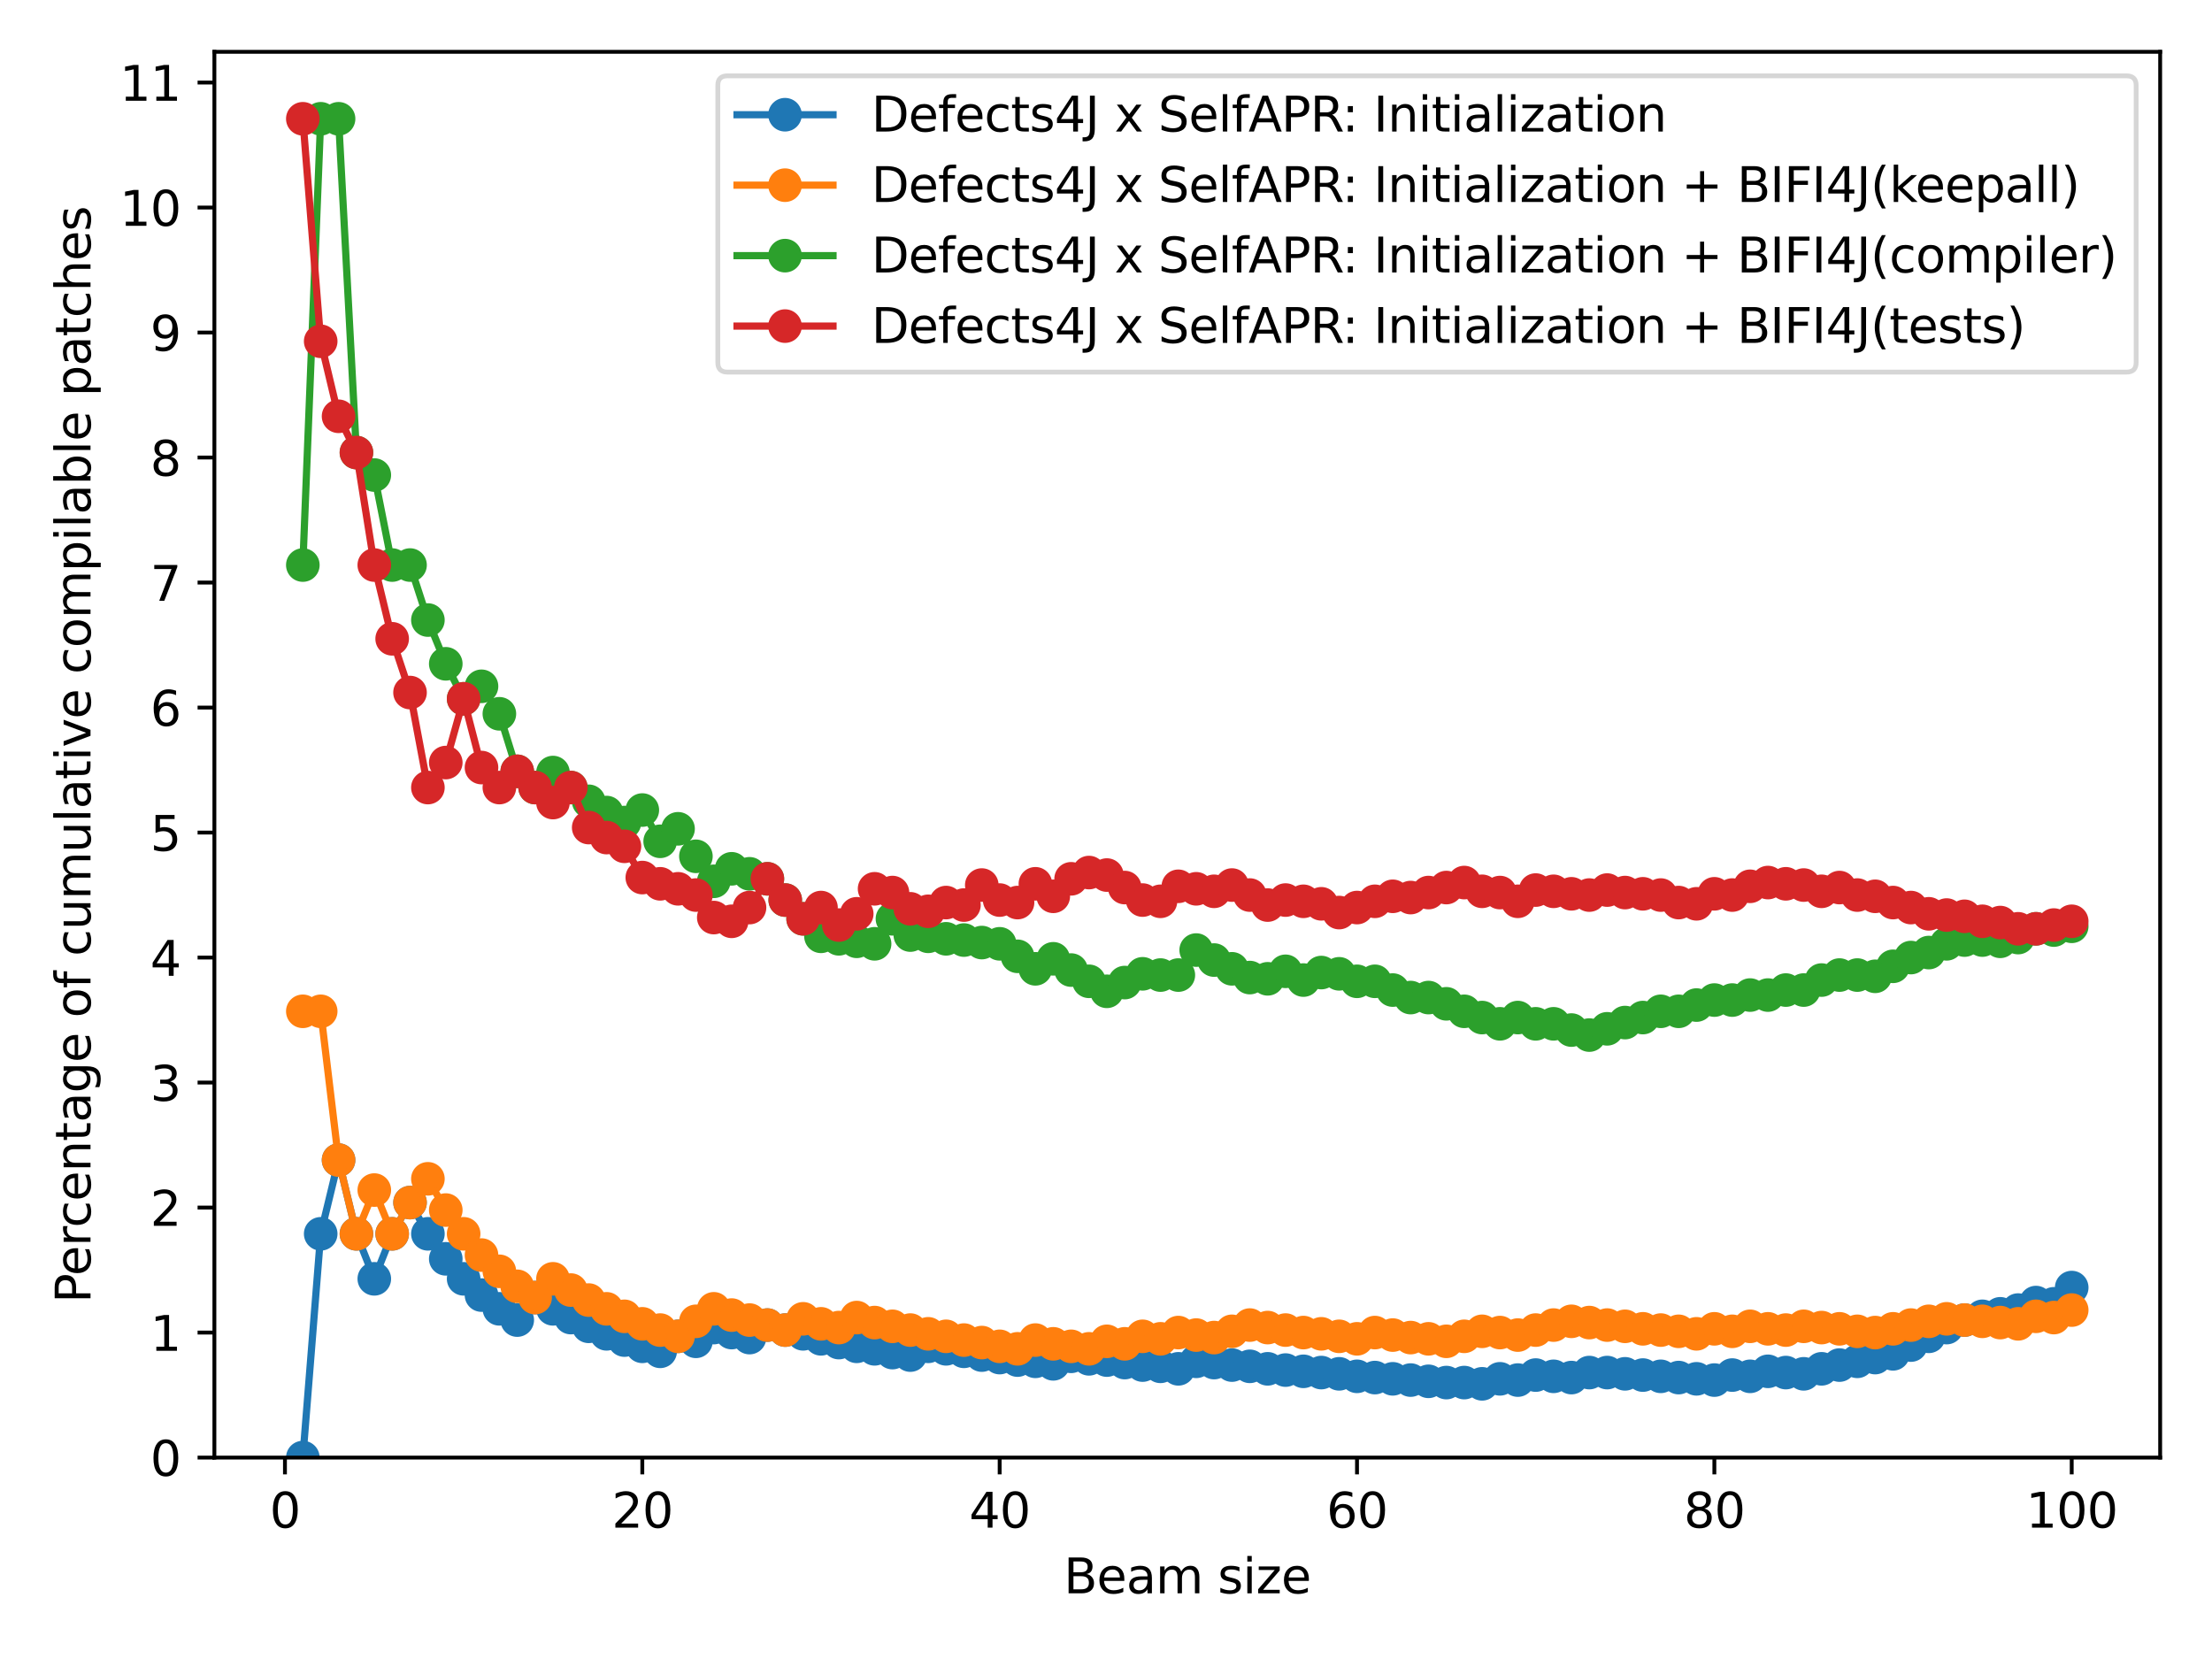 <?xml version="1.0" encoding="utf-8" standalone="no"?>
<!DOCTYPE svg PUBLIC "-//W3C//DTD SVG 1.1//EN"
  "http://www.w3.org/Graphics/SVG/1.1/DTD/svg11.dtd">
<svg xmlns:xlink="http://www.w3.org/1999/xlink" width="460.8pt" height="345.6pt" viewBox="0 0 460.8 345.6" xmlns="http://www.w3.org/2000/svg" version="1.1">
 <defs>
  <style type="text/css">*{stroke-linejoin: round; stroke-linecap: butt}</style>
 </defs>
 <g id="figure_1">
  <g id="patch_1">
   <path d="M 0 345.6 
L 460.8 345.6 
L 460.8 0 
L 0 0 
z
" style="fill: #ffffff"/>
  </g>
  <g id="axes_1">
   <g id="patch_2">
    <path d="M 44.66 303.64 
L 450 303.64 
L 450 10.8 
L 44.66 10.8 
z
" style="fill: #ffffff"/>
   </g>
   <g id="matplotlib.axis_1">
    <g id="xtick_1">
     <g id="line2d_1">
      <defs>
       <path id="mcb47d52910" d="M 0 0 
L 0 3.5 
" style="stroke: #000000; stroke-width: 0.8"/>
      </defs>
      <g>
       <use xlink:href="#mcb47d52910" x="59.362" y="303.64" style="stroke: #000000; stroke-width: 0.8"/>
      </g>
     </g>
     <g id="text_1">
      <!-- 0 -->
      <g transform="translate(56.181 318.238)scale(0.1 -0.1)">
       <defs>
        <path id="DejaVuSans-30" d="M 2034 4250 
Q 1547 4250 1301 3770 
Q 1056 3291 1056 2328 
Q 1056 1369 1301 889 
Q 1547 409 2034 409 
Q 2525 409 2770 889 
Q 3016 1369 3016 2328 
Q 3016 3291 2770 3770 
Q 2525 4250 2034 4250 
z
M 2034 4750 
Q 2819 4750 3233 4129 
Q 3647 3509 3647 2328 
Q 3647 1150 3233 529 
Q 2819 -91 2034 -91 
Q 1250 -91 836 529 
Q 422 1150 422 2328 
Q 422 3509 836 4129 
Q 1250 4750 2034 4750 
z
" transform="scale(0.016)"/>
       </defs>
       <use xlink:href="#DejaVuSans-30"/>
      </g>
     </g>
    </g>
    <g id="xtick_2">
     <g id="line2d_2">
      <g>
       <use xlink:href="#mcb47d52910" x="133.805" y="303.64" style="stroke: #000000; stroke-width: 0.8"/>
      </g>
     </g>
     <g id="text_2">
      <!-- 20 -->
      <g transform="translate(127.443 318.238)scale(0.1 -0.1)">
       <defs>
        <path id="DejaVuSans-32" d="M 1228 531 
L 3431 531 
L 3431 0 
L 469 0 
L 469 531 
Q 828 903 1448 1529 
Q 2069 2156 2228 2338 
Q 2531 2678 2651 2914 
Q 2772 3150 2772 3378 
Q 2772 3750 2511 3984 
Q 2250 4219 1831 4219 
Q 1534 4219 1204 4116 
Q 875 4013 500 3803 
L 500 4441 
Q 881 4594 1212 4672 
Q 1544 4750 1819 4750 
Q 2544 4750 2975 4387 
Q 3406 4025 3406 3419 
Q 3406 3131 3298 2873 
Q 3191 2616 2906 2266 
Q 2828 2175 2409 1742 
Q 1991 1309 1228 531 
z
" transform="scale(0.016)"/>
       </defs>
       <use xlink:href="#DejaVuSans-32"/>
       <use xlink:href="#DejaVuSans-30" x="63.623"/>
      </g>
     </g>
    </g>
    <g id="xtick_3">
     <g id="line2d_3">
      <g>
       <use xlink:href="#mcb47d52910" x="208.248" y="303.64" style="stroke: #000000; stroke-width: 0.8"/>
      </g>
     </g>
     <g id="text_3">
      <!-- 40 -->
      <g transform="translate(201.885 318.238)scale(0.1 -0.1)">
       <defs>
        <path id="DejaVuSans-34" d="M 2419 4116 
L 825 1625 
L 2419 1625 
L 2419 4116 
z
M 2253 4666 
L 3047 4666 
L 3047 1625 
L 3713 1625 
L 3713 1100 
L 3047 1100 
L 3047 0 
L 2419 0 
L 2419 1100 
L 313 1100 
L 313 1709 
L 2253 4666 
z
" transform="scale(0.016)"/>
       </defs>
       <use xlink:href="#DejaVuSans-34"/>
       <use xlink:href="#DejaVuSans-30" x="63.623"/>
      </g>
     </g>
    </g>
    <g id="xtick_4">
     <g id="line2d_4">
      <g>
       <use xlink:href="#mcb47d52910" x="282.69" y="303.64" style="stroke: #000000; stroke-width: 0.8"/>
      </g>
     </g>
     <g id="text_4">
      <!-- 60 -->
      <g transform="translate(276.328 318.238)scale(0.1 -0.1)">
       <defs>
        <path id="DejaVuSans-36" d="M 2113 2584 
Q 1688 2584 1439 2293 
Q 1191 2003 1191 1497 
Q 1191 994 1439 701 
Q 1688 409 2113 409 
Q 2538 409 2786 701 
Q 3034 994 3034 1497 
Q 3034 2003 2786 2293 
Q 2538 2584 2113 2584 
z
M 3366 4563 
L 3366 3988 
Q 3128 4100 2886 4159 
Q 2644 4219 2406 4219 
Q 1781 4219 1451 3797 
Q 1122 3375 1075 2522 
Q 1259 2794 1537 2939 
Q 1816 3084 2150 3084 
Q 2853 3084 3261 2657 
Q 3669 2231 3669 1497 
Q 3669 778 3244 343 
Q 2819 -91 2113 -91 
Q 1303 -91 875 529 
Q 447 1150 447 2328 
Q 447 3434 972 4092 
Q 1497 4750 2381 4750 
Q 2619 4750 2861 4703 
Q 3103 4656 3366 4563 
z
" transform="scale(0.016)"/>
       </defs>
       <use xlink:href="#DejaVuSans-36"/>
       <use xlink:href="#DejaVuSans-30" x="63.623"/>
      </g>
     </g>
    </g>
    <g id="xtick_5">
     <g id="line2d_5">
      <g>
       <use xlink:href="#mcb47d52910" x="357.133" y="303.64" style="stroke: #000000; stroke-width: 0.8"/>
      </g>
     </g>
     <g id="text_5">
      <!-- 80 -->
      <g transform="translate(350.77 318.238)scale(0.1 -0.1)">
       <defs>
        <path id="DejaVuSans-38" d="M 2034 2216 
Q 1584 2216 1326 1975 
Q 1069 1734 1069 1313 
Q 1069 891 1326 650 
Q 1584 409 2034 409 
Q 2484 409 2743 651 
Q 3003 894 3003 1313 
Q 3003 1734 2745 1975 
Q 2488 2216 2034 2216 
z
M 1403 2484 
Q 997 2584 770 2862 
Q 544 3141 544 3541 
Q 544 4100 942 4425 
Q 1341 4750 2034 4750 
Q 2731 4750 3128 4425 
Q 3525 4100 3525 3541 
Q 3525 3141 3298 2862 
Q 3072 2584 2669 2484 
Q 3125 2378 3379 2068 
Q 3634 1759 3634 1313 
Q 3634 634 3220 271 
Q 2806 -91 2034 -91 
Q 1263 -91 848 271 
Q 434 634 434 1313 
Q 434 1759 690 2068 
Q 947 2378 1403 2484 
z
M 1172 3481 
Q 1172 3119 1398 2916 
Q 1625 2713 2034 2713 
Q 2441 2713 2670 2916 
Q 2900 3119 2900 3481 
Q 2900 3844 2670 4047 
Q 2441 4250 2034 4250 
Q 1625 4250 1398 4047 
Q 1172 3844 1172 3481 
z
" transform="scale(0.016)"/>
       </defs>
       <use xlink:href="#DejaVuSans-38"/>
       <use xlink:href="#DejaVuSans-30" x="63.623"/>
      </g>
     </g>
    </g>
    <g id="xtick_6">
     <g id="line2d_6">
      <g>
       <use xlink:href="#mcb47d52910" x="431.575" y="303.64" style="stroke: #000000; stroke-width: 0.8"/>
      </g>
     </g>
     <g id="text_6">
      <!-- 100 -->
      <g transform="translate(422.032 318.238)scale(0.1 -0.1)">
       <defs>
        <path id="DejaVuSans-31" d="M 794 531 
L 1825 531 
L 1825 4091 
L 703 3866 
L 703 4441 
L 1819 4666 
L 2450 4666 
L 2450 531 
L 3481 531 
L 3481 0 
L 794 0 
L 794 531 
z
" transform="scale(0.016)"/>
       </defs>
       <use xlink:href="#DejaVuSans-31"/>
       <use xlink:href="#DejaVuSans-30" x="63.623"/>
       <use xlink:href="#DejaVuSans-30" x="127.246"/>
      </g>
     </g>
    </g>
    <g id="text_7">
     <!-- Beam size -->
     <g transform="translate(221.605 331.917)scale(0.1 -0.1)">
      <defs>
       <path id="DejaVuSans-42" d="M 1259 2228 
L 1259 519 
L 2272 519 
Q 2781 519 3026 730 
Q 3272 941 3272 1375 
Q 3272 1813 3026 2020 
Q 2781 2228 2272 2228 
L 1259 2228 
z
M 1259 4147 
L 1259 2741 
L 2194 2741 
Q 2656 2741 2882 2914 
Q 3109 3088 3109 3444 
Q 3109 3797 2882 3972 
Q 2656 4147 2194 4147 
L 1259 4147 
z
M 628 4666 
L 2241 4666 
Q 2963 4666 3353 4366 
Q 3744 4066 3744 3513 
Q 3744 3084 3544 2831 
Q 3344 2578 2956 2516 
Q 3422 2416 3680 2098 
Q 3938 1781 3938 1306 
Q 3938 681 3513 340 
Q 3088 0 2303 0 
L 628 0 
L 628 4666 
z
" transform="scale(0.016)"/>
       <path id="DejaVuSans-65" d="M 3597 1894 
L 3597 1613 
L 953 1613 
Q 991 1019 1311 708 
Q 1631 397 2203 397 
Q 2534 397 2845 478 
Q 3156 559 3463 722 
L 3463 178 
Q 3153 47 2828 -22 
Q 2503 -91 2169 -91 
Q 1331 -91 842 396 
Q 353 884 353 1716 
Q 353 2575 817 3079 
Q 1281 3584 2069 3584 
Q 2775 3584 3186 3129 
Q 3597 2675 3597 1894 
z
M 3022 2063 
Q 3016 2534 2758 2815 
Q 2500 3097 2075 3097 
Q 1594 3097 1305 2825 
Q 1016 2553 972 2059 
L 3022 2063 
z
" transform="scale(0.016)"/>
       <path id="DejaVuSans-61" d="M 2194 1759 
Q 1497 1759 1228 1600 
Q 959 1441 959 1056 
Q 959 750 1161 570 
Q 1363 391 1709 391 
Q 2188 391 2477 730 
Q 2766 1069 2766 1631 
L 2766 1759 
L 2194 1759 
z
M 3341 1997 
L 3341 0 
L 2766 0 
L 2766 531 
Q 2569 213 2275 61 
Q 1981 -91 1556 -91 
Q 1019 -91 701 211 
Q 384 513 384 1019 
Q 384 1609 779 1909 
Q 1175 2209 1959 2209 
L 2766 2209 
L 2766 2266 
Q 2766 2663 2505 2880 
Q 2244 3097 1772 3097 
Q 1472 3097 1187 3025 
Q 903 2953 641 2809 
L 641 3341 
Q 956 3463 1253 3523 
Q 1550 3584 1831 3584 
Q 2591 3584 2966 3190 
Q 3341 2797 3341 1997 
z
" transform="scale(0.016)"/>
       <path id="DejaVuSans-6d" d="M 3328 2828 
Q 3544 3216 3844 3400 
Q 4144 3584 4550 3584 
Q 5097 3584 5394 3201 
Q 5691 2819 5691 2113 
L 5691 0 
L 5113 0 
L 5113 2094 
Q 5113 2597 4934 2840 
Q 4756 3084 4391 3084 
Q 3944 3084 3684 2787 
Q 3425 2491 3425 1978 
L 3425 0 
L 2847 0 
L 2847 2094 
Q 2847 2600 2669 2842 
Q 2491 3084 2119 3084 
Q 1678 3084 1418 2786 
Q 1159 2488 1159 1978 
L 1159 0 
L 581 0 
L 581 3500 
L 1159 3500 
L 1159 2956 
Q 1356 3278 1631 3431 
Q 1906 3584 2284 3584 
Q 2666 3584 2933 3390 
Q 3200 3197 3328 2828 
z
" transform="scale(0.016)"/>
       <path id="DejaVuSans-20" transform="scale(0.016)"/>
       <path id="DejaVuSans-73" d="M 2834 3397 
L 2834 2853 
Q 2591 2978 2328 3040 
Q 2066 3103 1784 3103 
Q 1356 3103 1142 2972 
Q 928 2841 928 2578 
Q 928 2378 1081 2264 
Q 1234 2150 1697 2047 
L 1894 2003 
Q 2506 1872 2764 1633 
Q 3022 1394 3022 966 
Q 3022 478 2636 193 
Q 2250 -91 1575 -91 
Q 1294 -91 989 -36 
Q 684 19 347 128 
L 347 722 
Q 666 556 975 473 
Q 1284 391 1588 391 
Q 1994 391 2212 530 
Q 2431 669 2431 922 
Q 2431 1156 2273 1281 
Q 2116 1406 1581 1522 
L 1381 1569 
Q 847 1681 609 1914 
Q 372 2147 372 2553 
Q 372 3047 722 3315 
Q 1072 3584 1716 3584 
Q 2034 3584 2315 3537 
Q 2597 3491 2834 3397 
z
" transform="scale(0.016)"/>
       <path id="DejaVuSans-69" d="M 603 3500 
L 1178 3500 
L 1178 0 
L 603 0 
L 603 3500 
z
M 603 4863 
L 1178 4863 
L 1178 4134 
L 603 4134 
L 603 4863 
z
" transform="scale(0.016)"/>
       <path id="DejaVuSans-7a" d="M 353 3500 
L 3084 3500 
L 3084 2975 
L 922 459 
L 3084 459 
L 3084 0 
L 275 0 
L 275 525 
L 2438 3041 
L 353 3041 
L 353 3500 
z
" transform="scale(0.016)"/>
      </defs>
      <use xlink:href="#DejaVuSans-42"/>
      <use xlink:href="#DejaVuSans-65" x="68.604"/>
      <use xlink:href="#DejaVuSans-61" x="130.127"/>
      <use xlink:href="#DejaVuSans-6d" x="191.406"/>
      <use xlink:href="#DejaVuSans-20" x="288.818"/>
      <use xlink:href="#DejaVuSans-73" x="320.605"/>
      <use xlink:href="#DejaVuSans-69" x="372.705"/>
      <use xlink:href="#DejaVuSans-7a" x="400.488"/>
      <use xlink:href="#DejaVuSans-65" x="452.979"/>
     </g>
    </g>
   </g>
   <g id="matplotlib.axis_2">
    <g id="ytick_1">
     <g id="line2d_7">
      <defs>
       <path id="m064224e2bb" d="M 0 0 
L -3.5 0 
" style="stroke: #000000; stroke-width: 0.8"/>
      </defs>
      <g>
       <use xlink:href="#m064224e2bb" x="44.66" y="303.64" style="stroke: #000000; stroke-width: 0.8"/>
      </g>
     </g>
     <g id="text_8">
      <!-- 0 -->
      <g transform="translate(31.297 307.439)scale(0.1 -0.1)">
       <use xlink:href="#DejaVuSans-30"/>
      </g>
     </g>
    </g>
    <g id="ytick_2">
     <g id="line2d_8">
      <g>
       <use xlink:href="#m064224e2bb" x="44.66" y="277.599" style="stroke: #000000; stroke-width: 0.8"/>
      </g>
     </g>
     <g id="text_9">
      <!-- 1 -->
      <g transform="translate(31.297 281.399)scale(0.1 -0.1)">
       <use xlink:href="#DejaVuSans-31"/>
      </g>
     </g>
    </g>
    <g id="ytick_3">
     <g id="line2d_9">
      <g>
       <use xlink:href="#m064224e2bb" x="44.66" y="251.559" style="stroke: #000000; stroke-width: 0.8"/>
      </g>
     </g>
     <g id="text_10">
      <!-- 2 -->
      <g transform="translate(31.297 255.358)scale(0.1 -0.1)">
       <use xlink:href="#DejaVuSans-32"/>
      </g>
     </g>
    </g>
    <g id="ytick_4">
     <g id="line2d_10">
      <g>
       <use xlink:href="#m064224e2bb" x="44.66" y="225.518" style="stroke: #000000; stroke-width: 0.8"/>
      </g>
     </g>
     <g id="text_11">
      <!-- 3 -->
      <g transform="translate(31.297 229.317)scale(0.1 -0.1)">
       <defs>
        <path id="DejaVuSans-33" d="M 2597 2516 
Q 3050 2419 3304 2112 
Q 3559 1806 3559 1356 
Q 3559 666 3084 287 
Q 2609 -91 1734 -91 
Q 1441 -91 1130 -33 
Q 819 25 488 141 
L 488 750 
Q 750 597 1062 519 
Q 1375 441 1716 441 
Q 2309 441 2620 675 
Q 2931 909 2931 1356 
Q 2931 1769 2642 2001 
Q 2353 2234 1838 2234 
L 1294 2234 
L 1294 2753 
L 1863 2753 
Q 2328 2753 2575 2939 
Q 2822 3125 2822 3475 
Q 2822 3834 2567 4026 
Q 2313 4219 1838 4219 
Q 1578 4219 1281 4162 
Q 984 4106 628 3988 
L 628 4550 
Q 988 4650 1302 4700 
Q 1616 4750 1894 4750 
Q 2613 4750 3031 4423 
Q 3450 4097 3450 3541 
Q 3450 3153 3228 2886 
Q 3006 2619 2597 2516 
z
" transform="scale(0.016)"/>
       </defs>
       <use xlink:href="#DejaVuSans-33"/>
      </g>
     </g>
    </g>
    <g id="ytick_5">
     <g id="line2d_11">
      <g>
       <use xlink:href="#m064224e2bb" x="44.66" y="199.477" style="stroke: #000000; stroke-width: 0.8"/>
      </g>
     </g>
     <g id="text_12">
      <!-- 4 -->
      <g transform="translate(31.297 203.277)scale(0.1 -0.1)">
       <use xlink:href="#DejaVuSans-34"/>
      </g>
     </g>
    </g>
    <g id="ytick_6">
     <g id="line2d_12">
      <g>
       <use xlink:href="#m064224e2bb" x="44.66" y="173.437" style="stroke: #000000; stroke-width: 0.8"/>
      </g>
     </g>
     <g id="text_13">
      <!-- 5 -->
      <g transform="translate(31.297 177.236)scale(0.1 -0.1)">
       <defs>
        <path id="DejaVuSans-35" d="M 691 4666 
L 3169 4666 
L 3169 4134 
L 1269 4134 
L 1269 2991 
Q 1406 3038 1543 3061 
Q 1681 3084 1819 3084 
Q 2600 3084 3056 2656 
Q 3513 2228 3513 1497 
Q 3513 744 3044 326 
Q 2575 -91 1722 -91 
Q 1428 -91 1123 -41 
Q 819 9 494 109 
L 494 744 
Q 775 591 1075 516 
Q 1375 441 1709 441 
Q 2250 441 2565 725 
Q 2881 1009 2881 1497 
Q 2881 1984 2565 2268 
Q 2250 2553 1709 2553 
Q 1456 2553 1204 2497 
Q 953 2441 691 2322 
L 691 4666 
z
" transform="scale(0.016)"/>
       </defs>
       <use xlink:href="#DejaVuSans-35"/>
      </g>
     </g>
    </g>
    <g id="ytick_7">
     <g id="line2d_13">
      <g>
       <use xlink:href="#m064224e2bb" x="44.66" y="147.396" style="stroke: #000000; stroke-width: 0.8"/>
      </g>
     </g>
     <g id="text_14">
      <!-- 6 -->
      <g transform="translate(31.297 151.195)scale(0.1 -0.1)">
       <use xlink:href="#DejaVuSans-36"/>
      </g>
     </g>
    </g>
    <g id="ytick_8">
     <g id="line2d_14">
      <g>
       <use xlink:href="#m064224e2bb" x="44.66" y="121.356" style="stroke: #000000; stroke-width: 0.8"/>
      </g>
     </g>
     <g id="text_15">
      <!-- 7 -->
      <g transform="translate(31.297 125.155)scale(0.1 -0.1)">
       <defs>
        <path id="DejaVuSans-37" d="M 525 4666 
L 3525 4666 
L 3525 4397 
L 1831 0 
L 1172 0 
L 2766 4134 
L 525 4134 
L 525 4666 
z
" transform="scale(0.016)"/>
       </defs>
       <use xlink:href="#DejaVuSans-37"/>
      </g>
     </g>
    </g>
    <g id="ytick_9">
     <g id="line2d_15">
      <g>
       <use xlink:href="#m064224e2bb" x="44.66" y="95.315" style="stroke: #000000; stroke-width: 0.8"/>
      </g>
     </g>
     <g id="text_16">
      <!-- 8 -->
      <g transform="translate(31.297 99.114)scale(0.1 -0.1)">
       <use xlink:href="#DejaVuSans-38"/>
      </g>
     </g>
    </g>
    <g id="ytick_10">
     <g id="line2d_16">
      <g>
       <use xlink:href="#m064224e2bb" x="44.66" y="69.274" style="stroke: #000000; stroke-width: 0.8"/>
      </g>
     </g>
     <g id="text_17">
      <!-- 9 -->
      <g transform="translate(31.297 73.073)scale(0.1 -0.1)">
       <defs>
        <path id="DejaVuSans-39" d="M 703 97 
L 703 672 
Q 941 559 1184 500 
Q 1428 441 1663 441 
Q 2288 441 2617 861 
Q 2947 1281 2994 2138 
Q 2813 1869 2534 1725 
Q 2256 1581 1919 1581 
Q 1219 1581 811 2004 
Q 403 2428 403 3163 
Q 403 3881 828 4315 
Q 1253 4750 1959 4750 
Q 2769 4750 3195 4129 
Q 3622 3509 3622 2328 
Q 3622 1225 3098 567 
Q 2575 -91 1691 -91 
Q 1453 -91 1209 -44 
Q 966 3 703 97 
z
M 1959 2075 
Q 2384 2075 2632 2365 
Q 2881 2656 2881 3163 
Q 2881 3666 2632 3958 
Q 2384 4250 1959 4250 
Q 1534 4250 1286 3958 
Q 1038 3666 1038 3163 
Q 1038 2656 1286 2365 
Q 1534 2075 1959 2075 
z
" transform="scale(0.016)"/>
       </defs>
       <use xlink:href="#DejaVuSans-39"/>
      </g>
     </g>
    </g>
    <g id="ytick_11">
     <g id="line2d_17">
      <g>
       <use xlink:href="#m064224e2bb" x="44.66" y="43.234" style="stroke: #000000; stroke-width: 0.8"/>
      </g>
     </g>
     <g id="text_18">
      <!-- 10 -->
      <g transform="translate(24.935 47.033)scale(0.1 -0.1)">
       <use xlink:href="#DejaVuSans-31"/>
       <use xlink:href="#DejaVuSans-30" x="63.623"/>
      </g>
     </g>
    </g>
    <g id="ytick_12">
     <g id="line2d_18">
      <g>
       <use xlink:href="#m064224e2bb" x="44.66" y="17.193" style="stroke: #000000; stroke-width: 0.8"/>
      </g>
     </g>
     <g id="text_19">
      <!-- 11 -->
      <g transform="translate(24.935 20.992)scale(0.1 -0.1)">
       <use xlink:href="#DejaVuSans-31"/>
       <use xlink:href="#DejaVuSans-31" x="63.623"/>
      </g>
     </g>
    </g>
    <g id="text_20">
     <!-- Percentage of cumulative compilable patches -->
     <g transform="translate(18.855 271.447)rotate(-90)scale(0.1 -0.1)">
      <defs>
       <path id="DejaVuSans-50" d="M 1259 4147 
L 1259 2394 
L 2053 2394 
Q 2494 2394 2734 2622 
Q 2975 2850 2975 3272 
Q 2975 3691 2734 3919 
Q 2494 4147 2053 4147 
L 1259 4147 
z
M 628 4666 
L 2053 4666 
Q 2838 4666 3239 4311 
Q 3641 3956 3641 3272 
Q 3641 2581 3239 2228 
Q 2838 1875 2053 1875 
L 1259 1875 
L 1259 0 
L 628 0 
L 628 4666 
z
" transform="scale(0.016)"/>
       <path id="DejaVuSans-72" d="M 2631 2963 
Q 2534 3019 2420 3045 
Q 2306 3072 2169 3072 
Q 1681 3072 1420 2755 
Q 1159 2438 1159 1844 
L 1159 0 
L 581 0 
L 581 3500 
L 1159 3500 
L 1159 2956 
Q 1341 3275 1631 3429 
Q 1922 3584 2338 3584 
Q 2397 3584 2469 3576 
Q 2541 3569 2628 3553 
L 2631 2963 
z
" transform="scale(0.016)"/>
       <path id="DejaVuSans-63" d="M 3122 3366 
L 3122 2828 
Q 2878 2963 2633 3030 
Q 2388 3097 2138 3097 
Q 1578 3097 1268 2742 
Q 959 2388 959 1747 
Q 959 1106 1268 751 
Q 1578 397 2138 397 
Q 2388 397 2633 464 
Q 2878 531 3122 666 
L 3122 134 
Q 2881 22 2623 -34 
Q 2366 -91 2075 -91 
Q 1284 -91 818 406 
Q 353 903 353 1747 
Q 353 2603 823 3093 
Q 1294 3584 2113 3584 
Q 2378 3584 2631 3529 
Q 2884 3475 3122 3366 
z
" transform="scale(0.016)"/>
       <path id="DejaVuSans-6e" d="M 3513 2113 
L 3513 0 
L 2938 0 
L 2938 2094 
Q 2938 2591 2744 2837 
Q 2550 3084 2163 3084 
Q 1697 3084 1428 2787 
Q 1159 2491 1159 1978 
L 1159 0 
L 581 0 
L 581 3500 
L 1159 3500 
L 1159 2956 
Q 1366 3272 1645 3428 
Q 1925 3584 2291 3584 
Q 2894 3584 3203 3211 
Q 3513 2838 3513 2113 
z
" transform="scale(0.016)"/>
       <path id="DejaVuSans-74" d="M 1172 4494 
L 1172 3500 
L 2356 3500 
L 2356 3053 
L 1172 3053 
L 1172 1153 
Q 1172 725 1289 603 
Q 1406 481 1766 481 
L 2356 481 
L 2356 0 
L 1766 0 
Q 1100 0 847 248 
Q 594 497 594 1153 
L 594 3053 
L 172 3053 
L 172 3500 
L 594 3500 
L 594 4494 
L 1172 4494 
z
" transform="scale(0.016)"/>
       <path id="DejaVuSans-67" d="M 2906 1791 
Q 2906 2416 2648 2759 
Q 2391 3103 1925 3103 
Q 1463 3103 1205 2759 
Q 947 2416 947 1791 
Q 947 1169 1205 825 
Q 1463 481 1925 481 
Q 2391 481 2648 825 
Q 2906 1169 2906 1791 
z
M 3481 434 
Q 3481 -459 3084 -895 
Q 2688 -1331 1869 -1331 
Q 1566 -1331 1297 -1286 
Q 1028 -1241 775 -1147 
L 775 -588 
Q 1028 -725 1275 -790 
Q 1522 -856 1778 -856 
Q 2344 -856 2625 -561 
Q 2906 -266 2906 331 
L 2906 616 
Q 2728 306 2450 153 
Q 2172 0 1784 0 
Q 1141 0 747 490 
Q 353 981 353 1791 
Q 353 2603 747 3093 
Q 1141 3584 1784 3584 
Q 2172 3584 2450 3431 
Q 2728 3278 2906 2969 
L 2906 3500 
L 3481 3500 
L 3481 434 
z
" transform="scale(0.016)"/>
       <path id="DejaVuSans-6f" d="M 1959 3097 
Q 1497 3097 1228 2736 
Q 959 2375 959 1747 
Q 959 1119 1226 758 
Q 1494 397 1959 397 
Q 2419 397 2687 759 
Q 2956 1122 2956 1747 
Q 2956 2369 2687 2733 
Q 2419 3097 1959 3097 
z
M 1959 3584 
Q 2709 3584 3137 3096 
Q 3566 2609 3566 1747 
Q 3566 888 3137 398 
Q 2709 -91 1959 -91 
Q 1206 -91 779 398 
Q 353 888 353 1747 
Q 353 2609 779 3096 
Q 1206 3584 1959 3584 
z
" transform="scale(0.016)"/>
       <path id="DejaVuSans-66" d="M 2375 4863 
L 2375 4384 
L 1825 4384 
Q 1516 4384 1395 4259 
Q 1275 4134 1275 3809 
L 1275 3500 
L 2222 3500 
L 2222 3053 
L 1275 3053 
L 1275 0 
L 697 0 
L 697 3053 
L 147 3053 
L 147 3500 
L 697 3500 
L 697 3744 
Q 697 4328 969 4595 
Q 1241 4863 1831 4863 
L 2375 4863 
z
" transform="scale(0.016)"/>
       <path id="DejaVuSans-75" d="M 544 1381 
L 544 3500 
L 1119 3500 
L 1119 1403 
Q 1119 906 1312 657 
Q 1506 409 1894 409 
Q 2359 409 2629 706 
Q 2900 1003 2900 1516 
L 2900 3500 
L 3475 3500 
L 3475 0 
L 2900 0 
L 2900 538 
Q 2691 219 2414 64 
Q 2138 -91 1772 -91 
Q 1169 -91 856 284 
Q 544 659 544 1381 
z
M 1991 3584 
L 1991 3584 
z
" transform="scale(0.016)"/>
       <path id="DejaVuSans-6c" d="M 603 4863 
L 1178 4863 
L 1178 0 
L 603 0 
L 603 4863 
z
" transform="scale(0.016)"/>
       <path id="DejaVuSans-76" d="M 191 3500 
L 800 3500 
L 1894 563 
L 2988 3500 
L 3597 3500 
L 2284 0 
L 1503 0 
L 191 3500 
z
" transform="scale(0.016)"/>
       <path id="DejaVuSans-70" d="M 1159 525 
L 1159 -1331 
L 581 -1331 
L 581 3500 
L 1159 3500 
L 1159 2969 
Q 1341 3281 1617 3432 
Q 1894 3584 2278 3584 
Q 2916 3584 3314 3078 
Q 3713 2572 3713 1747 
Q 3713 922 3314 415 
Q 2916 -91 2278 -91 
Q 1894 -91 1617 61 
Q 1341 213 1159 525 
z
M 3116 1747 
Q 3116 2381 2855 2742 
Q 2594 3103 2138 3103 
Q 1681 3103 1420 2742 
Q 1159 2381 1159 1747 
Q 1159 1113 1420 752 
Q 1681 391 2138 391 
Q 2594 391 2855 752 
Q 3116 1113 3116 1747 
z
" transform="scale(0.016)"/>
       <path id="DejaVuSans-62" d="M 3116 1747 
Q 3116 2381 2855 2742 
Q 2594 3103 2138 3103 
Q 1681 3103 1420 2742 
Q 1159 2381 1159 1747 
Q 1159 1113 1420 752 
Q 1681 391 2138 391 
Q 2594 391 2855 752 
Q 3116 1113 3116 1747 
z
M 1159 2969 
Q 1341 3281 1617 3432 
Q 1894 3584 2278 3584 
Q 2916 3584 3314 3078 
Q 3713 2572 3713 1747 
Q 3713 922 3314 415 
Q 2916 -91 2278 -91 
Q 1894 -91 1617 61 
Q 1341 213 1159 525 
L 1159 0 
L 581 0 
L 581 4863 
L 1159 4863 
L 1159 2969 
z
" transform="scale(0.016)"/>
       <path id="DejaVuSans-68" d="M 3513 2113 
L 3513 0 
L 2938 0 
L 2938 2094 
Q 2938 2591 2744 2837 
Q 2550 3084 2163 3084 
Q 1697 3084 1428 2787 
Q 1159 2491 1159 1978 
L 1159 0 
L 581 0 
L 581 4863 
L 1159 4863 
L 1159 2956 
Q 1366 3272 1645 3428 
Q 1925 3584 2291 3584 
Q 2894 3584 3203 3211 
Q 3513 2838 3513 2113 
z
" transform="scale(0.016)"/>
      </defs>
      <use xlink:href="#DejaVuSans-50"/>
      <use xlink:href="#DejaVuSans-65" x="56.678"/>
      <use xlink:href="#DejaVuSans-72" x="118.201"/>
      <use xlink:href="#DejaVuSans-63" x="157.064"/>
      <use xlink:href="#DejaVuSans-65" x="212.045"/>
      <use xlink:href="#DejaVuSans-6e" x="273.568"/>
      <use xlink:href="#DejaVuSans-74" x="336.947"/>
      <use xlink:href="#DejaVuSans-61" x="376.156"/>
      <use xlink:href="#DejaVuSans-67" x="437.436"/>
      <use xlink:href="#DejaVuSans-65" x="500.912"/>
      <use xlink:href="#DejaVuSans-20" x="562.436"/>
      <use xlink:href="#DejaVuSans-6f" x="594.223"/>
      <use xlink:href="#DejaVuSans-66" x="655.404"/>
      <use xlink:href="#DejaVuSans-20" x="690.609"/>
      <use xlink:href="#DejaVuSans-63" x="722.396"/>
      <use xlink:href="#DejaVuSans-75" x="777.377"/>
      <use xlink:href="#DejaVuSans-6d" x="840.756"/>
      <use xlink:href="#DejaVuSans-75" x="938.168"/>
      <use xlink:href="#DejaVuSans-6c" x="1001.547"/>
      <use xlink:href="#DejaVuSans-61" x="1029.33"/>
      <use xlink:href="#DejaVuSans-74" x="1090.609"/>
      <use xlink:href="#DejaVuSans-69" x="1129.818"/>
      <use xlink:href="#DejaVuSans-76" x="1157.602"/>
      <use xlink:href="#DejaVuSans-65" x="1216.781"/>
      <use xlink:href="#DejaVuSans-20" x="1278.305"/>
      <use xlink:href="#DejaVuSans-63" x="1310.092"/>
      <use xlink:href="#DejaVuSans-6f" x="1365.072"/>
      <use xlink:href="#DejaVuSans-6d" x="1426.254"/>
      <use xlink:href="#DejaVuSans-70" x="1523.666"/>
      <use xlink:href="#DejaVuSans-69" x="1587.143"/>
      <use xlink:href="#DejaVuSans-6c" x="1614.926"/>
      <use xlink:href="#DejaVuSans-61" x="1642.709"/>
      <use xlink:href="#DejaVuSans-62" x="1703.988"/>
      <use xlink:href="#DejaVuSans-6c" x="1767.465"/>
      <use xlink:href="#DejaVuSans-65" x="1795.248"/>
      <use xlink:href="#DejaVuSans-20" x="1856.771"/>
      <use xlink:href="#DejaVuSans-70" x="1888.559"/>
      <use xlink:href="#DejaVuSans-61" x="1952.035"/>
      <use xlink:href="#DejaVuSans-74" x="2013.314"/>
      <use xlink:href="#DejaVuSans-63" x="2052.523"/>
      <use xlink:href="#DejaVuSans-68" x="2107.504"/>
      <use xlink:href="#DejaVuSans-65" x="2170.883"/>
      <use xlink:href="#DejaVuSans-73" x="2232.406"/>
     </g>
    </g>
   </g>
   <g id="line2d_19">
    <path d="M 63.085 303.64 
L 66.807 257.027 
L 70.529 241.663 
L 74.251 257.027 
L 77.973 266.402 
L 81.695 257.027 
L 85.417 250.517 
L 89.139 257.027 
L 92.862 262.235 
L 96.584 266.402 
L 100.306 269.787 
L 104.028 272.652 
L 107.75 274.995 
L 111.472 270.308 
L 115.194 272.652 
L 118.917 274.474 
L 122.639 276.297 
L 126.361 277.86 
L 130.083 279.162 
L 133.805 280.464 
L 137.527 281.505 
L 141.249 278.381 
L 144.971 279.422 
L 148.694 276.558 
L 152.416 277.599 
L 156.138 278.641 
L 159.86 276.037 
L 163.582 277.079 
L 167.304 277.86 
L 171.026 278.901 
L 174.748 279.683 
L 178.471 280.464 
L 182.193 280.985 
L 185.915 281.766 
L 189.637 282.287 
L 193.359 280.464 
L 197.081 280.985 
L 200.803 281.505 
L 204.525 282.287 
L 208.248 282.807 
L 211.97 283.328 
L 215.692 283.589 
L 219.414 284.11 
L 223.136 282.547 
L 226.858 283.068 
L 230.58 283.328 
L 234.303 283.849 
L 238.025 284.37 
L 241.747 284.63 
L 245.469 285.151 
L 249.191 283.589 
L 252.913 283.849 
L 256.635 284.37 
L 260.357 284.63 
L 264.08 285.151 
L 267.802 285.412 
L 271.524 285.672 
L 275.246 285.932 
L 278.968 286.193 
L 282.69 286.714 
L 286.412 286.974 
L 290.135 287.234 
L 293.857 287.495 
L 297.579 287.755 
L 301.301 288.016 
L 305.023 288.016 
L 308.745 288.276 
L 312.467 287.234 
L 316.189 287.495 
L 319.912 286.453 
L 323.634 286.714 
L 327.356 286.974 
L 331.078 285.932 
L 334.8 285.932 
L 338.522 286.193 
L 342.244 286.453 
L 345.966 286.714 
L 349.689 286.974 
L 353.411 287.234 
L 357.133 287.495 
L 360.855 286.453 
L 364.577 286.714 
L 368.299 285.672 
L 372.021 285.932 
L 375.743 286.193 
L 379.466 285.151 
L 383.188 284.37 
L 386.91 283.589 
L 390.632 282.807 
L 394.354 282.026 
L 398.076 280.203 
L 401.798 278.381 
L 405.521 276.558 
L 409.243 274.995 
L 412.965 274.214 
L 416.687 273.693 
L 420.409 272.912 
L 424.131 271.35 
L 427.853 271.61 
L 431.575 268.225 
" clip-path="url(#pfcd3758c58)" style="fill: none; stroke: #1f77b4; stroke-width: 1.5; stroke-linecap: square"/>
    <defs>
     <path id="m79fd536758" d="M 0 3 
C 0.796 3 1.559 2.684 2.121 2.121 
C 2.684 1.559 3 0.796 3 0 
C 3 -0.796 2.684 -1.559 2.121 -2.121 
C 1.559 -2.684 0.796 -3 0 -3 
C -0.796 -3 -1.559 -2.684 -2.121 -2.121 
C -2.684 -1.559 -3 -0.796 -3 0 
C -3 0.796 -2.684 1.559 -2.121 2.121 
C -1.559 2.684 -0.796 3 0 3 
z
" style="stroke: #1f77b4"/>
    </defs>
    <g clip-path="url(#pfcd3758c58)">
     <use xlink:href="#m79fd536758" x="63.085" y="303.64" style="fill: #1f77b4; stroke: #1f77b4"/>
     <use xlink:href="#m79fd536758" x="66.807" y="257.027" style="fill: #1f77b4; stroke: #1f77b4"/>
     <use xlink:href="#m79fd536758" x="70.529" y="241.663" style="fill: #1f77b4; stroke: #1f77b4"/>
     <use xlink:href="#m79fd536758" x="74.251" y="257.027" style="fill: #1f77b4; stroke: #1f77b4"/>
     <use xlink:href="#m79fd536758" x="77.973" y="266.402" style="fill: #1f77b4; stroke: #1f77b4"/>
     <use xlink:href="#m79fd536758" x="81.695" y="257.027" style="fill: #1f77b4; stroke: #1f77b4"/>
     <use xlink:href="#m79fd536758" x="85.417" y="250.517" style="fill: #1f77b4; stroke: #1f77b4"/>
     <use xlink:href="#m79fd536758" x="89.139" y="257.027" style="fill: #1f77b4; stroke: #1f77b4"/>
     <use xlink:href="#m79fd536758" x="92.862" y="262.235" style="fill: #1f77b4; stroke: #1f77b4"/>
     <use xlink:href="#m79fd536758" x="96.584" y="266.402" style="fill: #1f77b4; stroke: #1f77b4"/>
     <use xlink:href="#m79fd536758" x="100.306" y="269.787" style="fill: #1f77b4; stroke: #1f77b4"/>
     <use xlink:href="#m79fd536758" x="104.028" y="272.652" style="fill: #1f77b4; stroke: #1f77b4"/>
     <use xlink:href="#m79fd536758" x="107.75" y="274.995" style="fill: #1f77b4; stroke: #1f77b4"/>
     <use xlink:href="#m79fd536758" x="111.472" y="270.308" style="fill: #1f77b4; stroke: #1f77b4"/>
     <use xlink:href="#m79fd536758" x="115.194" y="272.652" style="fill: #1f77b4; stroke: #1f77b4"/>
     <use xlink:href="#m79fd536758" x="118.917" y="274.474" style="fill: #1f77b4; stroke: #1f77b4"/>
     <use xlink:href="#m79fd536758" x="122.639" y="276.297" style="fill: #1f77b4; stroke: #1f77b4"/>
     <use xlink:href="#m79fd536758" x="126.361" y="277.86" style="fill: #1f77b4; stroke: #1f77b4"/>
     <use xlink:href="#m79fd536758" x="130.083" y="279.162" style="fill: #1f77b4; stroke: #1f77b4"/>
     <use xlink:href="#m79fd536758" x="133.805" y="280.464" style="fill: #1f77b4; stroke: #1f77b4"/>
     <use xlink:href="#m79fd536758" x="137.527" y="281.505" style="fill: #1f77b4; stroke: #1f77b4"/>
     <use xlink:href="#m79fd536758" x="141.249" y="278.381" style="fill: #1f77b4; stroke: #1f77b4"/>
     <use xlink:href="#m79fd536758" x="144.971" y="279.422" style="fill: #1f77b4; stroke: #1f77b4"/>
     <use xlink:href="#m79fd536758" x="148.694" y="276.558" style="fill: #1f77b4; stroke: #1f77b4"/>
     <use xlink:href="#m79fd536758" x="152.416" y="277.599" style="fill: #1f77b4; stroke: #1f77b4"/>
     <use xlink:href="#m79fd536758" x="156.138" y="278.641" style="fill: #1f77b4; stroke: #1f77b4"/>
     <use xlink:href="#m79fd536758" x="159.86" y="276.037" style="fill: #1f77b4; stroke: #1f77b4"/>
     <use xlink:href="#m79fd536758" x="163.582" y="277.079" style="fill: #1f77b4; stroke: #1f77b4"/>
     <use xlink:href="#m79fd536758" x="167.304" y="277.86" style="fill: #1f77b4; stroke: #1f77b4"/>
     <use xlink:href="#m79fd536758" x="171.026" y="278.901" style="fill: #1f77b4; stroke: #1f77b4"/>
     <use xlink:href="#m79fd536758" x="174.748" y="279.683" style="fill: #1f77b4; stroke: #1f77b4"/>
     <use xlink:href="#m79fd536758" x="178.471" y="280.464" style="fill: #1f77b4; stroke: #1f77b4"/>
     <use xlink:href="#m79fd536758" x="182.193" y="280.985" style="fill: #1f77b4; stroke: #1f77b4"/>
     <use xlink:href="#m79fd536758" x="185.915" y="281.766" style="fill: #1f77b4; stroke: #1f77b4"/>
     <use xlink:href="#m79fd536758" x="189.637" y="282.287" style="fill: #1f77b4; stroke: #1f77b4"/>
     <use xlink:href="#m79fd536758" x="193.359" y="280.464" style="fill: #1f77b4; stroke: #1f77b4"/>
     <use xlink:href="#m79fd536758" x="197.081" y="280.985" style="fill: #1f77b4; stroke: #1f77b4"/>
     <use xlink:href="#m79fd536758" x="200.803" y="281.505" style="fill: #1f77b4; stroke: #1f77b4"/>
     <use xlink:href="#m79fd536758" x="204.525" y="282.287" style="fill: #1f77b4; stroke: #1f77b4"/>
     <use xlink:href="#m79fd536758" x="208.248" y="282.807" style="fill: #1f77b4; stroke: #1f77b4"/>
     <use xlink:href="#m79fd536758" x="211.97" y="283.328" style="fill: #1f77b4; stroke: #1f77b4"/>
     <use xlink:href="#m79fd536758" x="215.692" y="283.589" style="fill: #1f77b4; stroke: #1f77b4"/>
     <use xlink:href="#m79fd536758" x="219.414" y="284.11" style="fill: #1f77b4; stroke: #1f77b4"/>
     <use xlink:href="#m79fd536758" x="223.136" y="282.547" style="fill: #1f77b4; stroke: #1f77b4"/>
     <use xlink:href="#m79fd536758" x="226.858" y="283.068" style="fill: #1f77b4; stroke: #1f77b4"/>
     <use xlink:href="#m79fd536758" x="230.58" y="283.328" style="fill: #1f77b4; stroke: #1f77b4"/>
     <use xlink:href="#m79fd536758" x="234.303" y="283.849" style="fill: #1f77b4; stroke: #1f77b4"/>
     <use xlink:href="#m79fd536758" x="238.025" y="284.37" style="fill: #1f77b4; stroke: #1f77b4"/>
     <use xlink:href="#m79fd536758" x="241.747" y="284.63" style="fill: #1f77b4; stroke: #1f77b4"/>
     <use xlink:href="#m79fd536758" x="245.469" y="285.151" style="fill: #1f77b4; stroke: #1f77b4"/>
     <use xlink:href="#m79fd536758" x="249.191" y="283.589" style="fill: #1f77b4; stroke: #1f77b4"/>
     <use xlink:href="#m79fd536758" x="252.913" y="283.849" style="fill: #1f77b4; stroke: #1f77b4"/>
     <use xlink:href="#m79fd536758" x="256.635" y="284.37" style="fill: #1f77b4; stroke: #1f77b4"/>
     <use xlink:href="#m79fd536758" x="260.357" y="284.63" style="fill: #1f77b4; stroke: #1f77b4"/>
     <use xlink:href="#m79fd536758" x="264.08" y="285.151" style="fill: #1f77b4; stroke: #1f77b4"/>
     <use xlink:href="#m79fd536758" x="267.802" y="285.412" style="fill: #1f77b4; stroke: #1f77b4"/>
     <use xlink:href="#m79fd536758" x="271.524" y="285.672" style="fill: #1f77b4; stroke: #1f77b4"/>
     <use xlink:href="#m79fd536758" x="275.246" y="285.932" style="fill: #1f77b4; stroke: #1f77b4"/>
     <use xlink:href="#m79fd536758" x="278.968" y="286.193" style="fill: #1f77b4; stroke: #1f77b4"/>
     <use xlink:href="#m79fd536758" x="282.69" y="286.714" style="fill: #1f77b4; stroke: #1f77b4"/>
     <use xlink:href="#m79fd536758" x="286.412" y="286.974" style="fill: #1f77b4; stroke: #1f77b4"/>
     <use xlink:href="#m79fd536758" x="290.135" y="287.234" style="fill: #1f77b4; stroke: #1f77b4"/>
     <use xlink:href="#m79fd536758" x="293.857" y="287.495" style="fill: #1f77b4; stroke: #1f77b4"/>
     <use xlink:href="#m79fd536758" x="297.579" y="287.755" style="fill: #1f77b4; stroke: #1f77b4"/>
     <use xlink:href="#m79fd536758" x="301.301" y="288.016" style="fill: #1f77b4; stroke: #1f77b4"/>
     <use xlink:href="#m79fd536758" x="305.023" y="288.016" style="fill: #1f77b4; stroke: #1f77b4"/>
     <use xlink:href="#m79fd536758" x="308.745" y="288.276" style="fill: #1f77b4; stroke: #1f77b4"/>
     <use xlink:href="#m79fd536758" x="312.467" y="287.234" style="fill: #1f77b4; stroke: #1f77b4"/>
     <use xlink:href="#m79fd536758" x="316.189" y="287.495" style="fill: #1f77b4; stroke: #1f77b4"/>
     <use xlink:href="#m79fd536758" x="319.912" y="286.453" style="fill: #1f77b4; stroke: #1f77b4"/>
     <use xlink:href="#m79fd536758" x="323.634" y="286.714" style="fill: #1f77b4; stroke: #1f77b4"/>
     <use xlink:href="#m79fd536758" x="327.356" y="286.974" style="fill: #1f77b4; stroke: #1f77b4"/>
     <use xlink:href="#m79fd536758" x="331.078" y="285.932" style="fill: #1f77b4; stroke: #1f77b4"/>
     <use xlink:href="#m79fd536758" x="334.8" y="285.932" style="fill: #1f77b4; stroke: #1f77b4"/>
     <use xlink:href="#m79fd536758" x="338.522" y="286.193" style="fill: #1f77b4; stroke: #1f77b4"/>
     <use xlink:href="#m79fd536758" x="342.244" y="286.453" style="fill: #1f77b4; stroke: #1f77b4"/>
     <use xlink:href="#m79fd536758" x="345.966" y="286.714" style="fill: #1f77b4; stroke: #1f77b4"/>
     <use xlink:href="#m79fd536758" x="349.689" y="286.974" style="fill: #1f77b4; stroke: #1f77b4"/>
     <use xlink:href="#m79fd536758" x="353.411" y="287.234" style="fill: #1f77b4; stroke: #1f77b4"/>
     <use xlink:href="#m79fd536758" x="357.133" y="287.495" style="fill: #1f77b4; stroke: #1f77b4"/>
     <use xlink:href="#m79fd536758" x="360.855" y="286.453" style="fill: #1f77b4; stroke: #1f77b4"/>
     <use xlink:href="#m79fd536758" x="364.577" y="286.714" style="fill: #1f77b4; stroke: #1f77b4"/>
     <use xlink:href="#m79fd536758" x="368.299" y="285.672" style="fill: #1f77b4; stroke: #1f77b4"/>
     <use xlink:href="#m79fd536758" x="372.021" y="285.932" style="fill: #1f77b4; stroke: #1f77b4"/>
     <use xlink:href="#m79fd536758" x="375.743" y="286.193" style="fill: #1f77b4; stroke: #1f77b4"/>
     <use xlink:href="#m79fd536758" x="379.466" y="285.151" style="fill: #1f77b4; stroke: #1f77b4"/>
     <use xlink:href="#m79fd536758" x="383.188" y="284.37" style="fill: #1f77b4; stroke: #1f77b4"/>
     <use xlink:href="#m79fd536758" x="386.91" y="283.589" style="fill: #1f77b4; stroke: #1f77b4"/>
     <use xlink:href="#m79fd536758" x="390.632" y="282.807" style="fill: #1f77b4; stroke: #1f77b4"/>
     <use xlink:href="#m79fd536758" x="394.354" y="282.026" style="fill: #1f77b4; stroke: #1f77b4"/>
     <use xlink:href="#m79fd536758" x="398.076" y="280.203" style="fill: #1f77b4; stroke: #1f77b4"/>
     <use xlink:href="#m79fd536758" x="401.798" y="278.381" style="fill: #1f77b4; stroke: #1f77b4"/>
     <use xlink:href="#m79fd536758" x="405.521" y="276.558" style="fill: #1f77b4; stroke: #1f77b4"/>
     <use xlink:href="#m79fd536758" x="409.243" y="274.995" style="fill: #1f77b4; stroke: #1f77b4"/>
     <use xlink:href="#m79fd536758" x="412.965" y="274.214" style="fill: #1f77b4; stroke: #1f77b4"/>
     <use xlink:href="#m79fd536758" x="416.687" y="273.693" style="fill: #1f77b4; stroke: #1f77b4"/>
     <use xlink:href="#m79fd536758" x="420.409" y="272.912" style="fill: #1f77b4; stroke: #1f77b4"/>
     <use xlink:href="#m79fd536758" x="424.131" y="271.35" style="fill: #1f77b4; stroke: #1f77b4"/>
     <use xlink:href="#m79fd536758" x="427.853" y="271.61" style="fill: #1f77b4; stroke: #1f77b4"/>
     <use xlink:href="#m79fd536758" x="431.575" y="268.225" style="fill: #1f77b4; stroke: #1f77b4"/>
    </g>
   </g>
   <g id="line2d_20">
    <path d="M 63.085 210.675 
L 66.807 210.675 
L 70.529 241.663 
L 74.251 257.027 
L 77.973 247.913 
L 81.695 257.027 
L 85.417 250.517 
L 89.139 245.569 
L 92.862 252.08 
L 96.584 257.027 
L 100.306 261.454 
L 104.028 264.839 
L 107.75 267.964 
L 111.472 270.308 
L 115.194 266.402 
L 118.917 268.746 
L 122.639 270.829 
L 126.361 272.652 
L 130.083 274.214 
L 133.805 275.777 
L 137.527 277.079 
L 141.249 278.381 
L 144.971 275.256 
L 148.694 272.652 
L 152.416 273.954 
L 156.138 274.995 
L 159.86 276.037 
L 163.582 277.079 
L 167.304 274.735 
L 171.026 275.777 
L 174.748 276.558 
L 178.471 274.474 
L 182.193 275.516 
L 185.915 276.297 
L 189.637 277.079 
L 193.359 277.86 
L 197.081 278.381 
L 200.803 279.162 
L 204.525 279.683 
L 208.248 280.464 
L 211.97 280.985 
L 215.692 279.162 
L 219.414 279.943 
L 223.136 280.464 
L 226.858 280.985 
L 230.58 279.422 
L 234.303 279.943 
L 238.025 278.381 
L 241.747 278.901 
L 245.469 277.599 
L 249.191 278.12 
L 252.913 278.641 
L 256.635 277.339 
L 260.357 276.037 
L 264.08 276.558 
L 267.802 277.079 
L 271.524 277.599 
L 275.246 277.86 
L 278.968 278.381 
L 282.69 278.901 
L 286.412 277.599 
L 290.135 278.12 
L 293.857 278.641 
L 297.579 278.901 
L 301.301 279.422 
L 305.023 278.381 
L 308.745 277.339 
L 312.467 277.599 
L 316.189 278.12 
L 319.912 277.079 
L 323.634 276.037 
L 327.356 275.256 
L 331.078 275.516 
L 334.8 276.037 
L 338.522 276.297 
L 342.244 276.818 
L 345.966 277.079 
L 349.689 277.339 
L 353.411 277.86 
L 357.133 276.818 
L 360.855 277.339 
L 364.577 276.297 
L 368.299 276.818 
L 372.021 277.079 
L 375.743 276.297 
L 379.466 276.558 
L 383.188 276.818 
L 386.91 277.339 
L 390.632 277.599 
L 394.354 276.818 
L 398.076 276.037 
L 401.798 275.256 
L 405.521 274.735 
L 409.243 274.995 
L 412.965 275.256 
L 416.687 275.516 
L 420.409 275.777 
L 424.131 274.214 
L 427.853 274.474 
L 431.575 272.912 
" clip-path="url(#pfcd3758c58)" style="fill: none; stroke: #ff7f0e; stroke-width: 1.5; stroke-linecap: square"/>
    <defs>
     <path id="mcf4ea655da" d="M 0 3 
C 0.796 3 1.559 2.684 2.121 2.121 
C 2.684 1.559 3 0.796 3 0 
C 3 -0.796 2.684 -1.559 2.121 -2.121 
C 1.559 -2.684 0.796 -3 0 -3 
C -0.796 -3 -1.559 -2.684 -2.121 -2.121 
C -2.684 -1.559 -3 -0.796 -3 0 
C -3 0.796 -2.684 1.559 -2.121 2.121 
C -1.559 2.684 -0.796 3 0 3 
z
" style="stroke: #ff7f0e"/>
    </defs>
    <g clip-path="url(#pfcd3758c58)">
     <use xlink:href="#mcf4ea655da" x="63.085" y="210.675" style="fill: #ff7f0e; stroke: #ff7f0e"/>
     <use xlink:href="#mcf4ea655da" x="66.807" y="210.675" style="fill: #ff7f0e; stroke: #ff7f0e"/>
     <use xlink:href="#mcf4ea655da" x="70.529" y="241.663" style="fill: #ff7f0e; stroke: #ff7f0e"/>
     <use xlink:href="#mcf4ea655da" x="74.251" y="257.027" style="fill: #ff7f0e; stroke: #ff7f0e"/>
     <use xlink:href="#mcf4ea655da" x="77.973" y="247.913" style="fill: #ff7f0e; stroke: #ff7f0e"/>
     <use xlink:href="#mcf4ea655da" x="81.695" y="257.027" style="fill: #ff7f0e; stroke: #ff7f0e"/>
     <use xlink:href="#mcf4ea655da" x="85.417" y="250.517" style="fill: #ff7f0e; stroke: #ff7f0e"/>
     <use xlink:href="#mcf4ea655da" x="89.139" y="245.569" style="fill: #ff7f0e; stroke: #ff7f0e"/>
     <use xlink:href="#mcf4ea655da" x="92.862" y="252.08" style="fill: #ff7f0e; stroke: #ff7f0e"/>
     <use xlink:href="#mcf4ea655da" x="96.584" y="257.027" style="fill: #ff7f0e; stroke: #ff7f0e"/>
     <use xlink:href="#mcf4ea655da" x="100.306" y="261.454" style="fill: #ff7f0e; stroke: #ff7f0e"/>
     <use xlink:href="#mcf4ea655da" x="104.028" y="264.839" style="fill: #ff7f0e; stroke: #ff7f0e"/>
     <use xlink:href="#mcf4ea655da" x="107.75" y="267.964" style="fill: #ff7f0e; stroke: #ff7f0e"/>
     <use xlink:href="#mcf4ea655da" x="111.472" y="270.308" style="fill: #ff7f0e; stroke: #ff7f0e"/>
     <use xlink:href="#mcf4ea655da" x="115.194" y="266.402" style="fill: #ff7f0e; stroke: #ff7f0e"/>
     <use xlink:href="#mcf4ea655da" x="118.917" y="268.746" style="fill: #ff7f0e; stroke: #ff7f0e"/>
     <use xlink:href="#mcf4ea655da" x="122.639" y="270.829" style="fill: #ff7f0e; stroke: #ff7f0e"/>
     <use xlink:href="#mcf4ea655da" x="126.361" y="272.652" style="fill: #ff7f0e; stroke: #ff7f0e"/>
     <use xlink:href="#mcf4ea655da" x="130.083" y="274.214" style="fill: #ff7f0e; stroke: #ff7f0e"/>
     <use xlink:href="#mcf4ea655da" x="133.805" y="275.777" style="fill: #ff7f0e; stroke: #ff7f0e"/>
     <use xlink:href="#mcf4ea655da" x="137.527" y="277.079" style="fill: #ff7f0e; stroke: #ff7f0e"/>
     <use xlink:href="#mcf4ea655da" x="141.249" y="278.381" style="fill: #ff7f0e; stroke: #ff7f0e"/>
     <use xlink:href="#mcf4ea655da" x="144.971" y="275.256" style="fill: #ff7f0e; stroke: #ff7f0e"/>
     <use xlink:href="#mcf4ea655da" x="148.694" y="272.652" style="fill: #ff7f0e; stroke: #ff7f0e"/>
     <use xlink:href="#mcf4ea655da" x="152.416" y="273.954" style="fill: #ff7f0e; stroke: #ff7f0e"/>
     <use xlink:href="#mcf4ea655da" x="156.138" y="274.995" style="fill: #ff7f0e; stroke: #ff7f0e"/>
     <use xlink:href="#mcf4ea655da" x="159.86" y="276.037" style="fill: #ff7f0e; stroke: #ff7f0e"/>
     <use xlink:href="#mcf4ea655da" x="163.582" y="277.079" style="fill: #ff7f0e; stroke: #ff7f0e"/>
     <use xlink:href="#mcf4ea655da" x="167.304" y="274.735" style="fill: #ff7f0e; stroke: #ff7f0e"/>
     <use xlink:href="#mcf4ea655da" x="171.026" y="275.777" style="fill: #ff7f0e; stroke: #ff7f0e"/>
     <use xlink:href="#mcf4ea655da" x="174.748" y="276.558" style="fill: #ff7f0e; stroke: #ff7f0e"/>
     <use xlink:href="#mcf4ea655da" x="178.471" y="274.474" style="fill: #ff7f0e; stroke: #ff7f0e"/>
     <use xlink:href="#mcf4ea655da" x="182.193" y="275.516" style="fill: #ff7f0e; stroke: #ff7f0e"/>
     <use xlink:href="#mcf4ea655da" x="185.915" y="276.297" style="fill: #ff7f0e; stroke: #ff7f0e"/>
     <use xlink:href="#mcf4ea655da" x="189.637" y="277.079" style="fill: #ff7f0e; stroke: #ff7f0e"/>
     <use xlink:href="#mcf4ea655da" x="193.359" y="277.86" style="fill: #ff7f0e; stroke: #ff7f0e"/>
     <use xlink:href="#mcf4ea655da" x="197.081" y="278.381" style="fill: #ff7f0e; stroke: #ff7f0e"/>
     <use xlink:href="#mcf4ea655da" x="200.803" y="279.162" style="fill: #ff7f0e; stroke: #ff7f0e"/>
     <use xlink:href="#mcf4ea655da" x="204.525" y="279.683" style="fill: #ff7f0e; stroke: #ff7f0e"/>
     <use xlink:href="#mcf4ea655da" x="208.248" y="280.464" style="fill: #ff7f0e; stroke: #ff7f0e"/>
     <use xlink:href="#mcf4ea655da" x="211.97" y="280.985" style="fill: #ff7f0e; stroke: #ff7f0e"/>
     <use xlink:href="#mcf4ea655da" x="215.692" y="279.162" style="fill: #ff7f0e; stroke: #ff7f0e"/>
     <use xlink:href="#mcf4ea655da" x="219.414" y="279.943" style="fill: #ff7f0e; stroke: #ff7f0e"/>
     <use xlink:href="#mcf4ea655da" x="223.136" y="280.464" style="fill: #ff7f0e; stroke: #ff7f0e"/>
     <use xlink:href="#mcf4ea655da" x="226.858" y="280.985" style="fill: #ff7f0e; stroke: #ff7f0e"/>
     <use xlink:href="#mcf4ea655da" x="230.58" y="279.422" style="fill: #ff7f0e; stroke: #ff7f0e"/>
     <use xlink:href="#mcf4ea655da" x="234.303" y="279.943" style="fill: #ff7f0e; stroke: #ff7f0e"/>
     <use xlink:href="#mcf4ea655da" x="238.025" y="278.381" style="fill: #ff7f0e; stroke: #ff7f0e"/>
     <use xlink:href="#mcf4ea655da" x="241.747" y="278.901" style="fill: #ff7f0e; stroke: #ff7f0e"/>
     <use xlink:href="#mcf4ea655da" x="245.469" y="277.599" style="fill: #ff7f0e; stroke: #ff7f0e"/>
     <use xlink:href="#mcf4ea655da" x="249.191" y="278.12" style="fill: #ff7f0e; stroke: #ff7f0e"/>
     <use xlink:href="#mcf4ea655da" x="252.913" y="278.641" style="fill: #ff7f0e; stroke: #ff7f0e"/>
     <use xlink:href="#mcf4ea655da" x="256.635" y="277.339" style="fill: #ff7f0e; stroke: #ff7f0e"/>
     <use xlink:href="#mcf4ea655da" x="260.357" y="276.037" style="fill: #ff7f0e; stroke: #ff7f0e"/>
     <use xlink:href="#mcf4ea655da" x="264.08" y="276.558" style="fill: #ff7f0e; stroke: #ff7f0e"/>
     <use xlink:href="#mcf4ea655da" x="267.802" y="277.079" style="fill: #ff7f0e; stroke: #ff7f0e"/>
     <use xlink:href="#mcf4ea655da" x="271.524" y="277.599" style="fill: #ff7f0e; stroke: #ff7f0e"/>
     <use xlink:href="#mcf4ea655da" x="275.246" y="277.86" style="fill: #ff7f0e; stroke: #ff7f0e"/>
     <use xlink:href="#mcf4ea655da" x="278.968" y="278.381" style="fill: #ff7f0e; stroke: #ff7f0e"/>
     <use xlink:href="#mcf4ea655da" x="282.69" y="278.901" style="fill: #ff7f0e; stroke: #ff7f0e"/>
     <use xlink:href="#mcf4ea655da" x="286.412" y="277.599" style="fill: #ff7f0e; stroke: #ff7f0e"/>
     <use xlink:href="#mcf4ea655da" x="290.135" y="278.12" style="fill: #ff7f0e; stroke: #ff7f0e"/>
     <use xlink:href="#mcf4ea655da" x="293.857" y="278.641" style="fill: #ff7f0e; stroke: #ff7f0e"/>
     <use xlink:href="#mcf4ea655da" x="297.579" y="278.901" style="fill: #ff7f0e; stroke: #ff7f0e"/>
     <use xlink:href="#mcf4ea655da" x="301.301" y="279.422" style="fill: #ff7f0e; stroke: #ff7f0e"/>
     <use xlink:href="#mcf4ea655da" x="305.023" y="278.381" style="fill: #ff7f0e; stroke: #ff7f0e"/>
     <use xlink:href="#mcf4ea655da" x="308.745" y="277.339" style="fill: #ff7f0e; stroke: #ff7f0e"/>
     <use xlink:href="#mcf4ea655da" x="312.467" y="277.599" style="fill: #ff7f0e; stroke: #ff7f0e"/>
     <use xlink:href="#mcf4ea655da" x="316.189" y="278.12" style="fill: #ff7f0e; stroke: #ff7f0e"/>
     <use xlink:href="#mcf4ea655da" x="319.912" y="277.079" style="fill: #ff7f0e; stroke: #ff7f0e"/>
     <use xlink:href="#mcf4ea655da" x="323.634" y="276.037" style="fill: #ff7f0e; stroke: #ff7f0e"/>
     <use xlink:href="#mcf4ea655da" x="327.356" y="275.256" style="fill: #ff7f0e; stroke: #ff7f0e"/>
     <use xlink:href="#mcf4ea655da" x="331.078" y="275.516" style="fill: #ff7f0e; stroke: #ff7f0e"/>
     <use xlink:href="#mcf4ea655da" x="334.8" y="276.037" style="fill: #ff7f0e; stroke: #ff7f0e"/>
     <use xlink:href="#mcf4ea655da" x="338.522" y="276.297" style="fill: #ff7f0e; stroke: #ff7f0e"/>
     <use xlink:href="#mcf4ea655da" x="342.244" y="276.818" style="fill: #ff7f0e; stroke: #ff7f0e"/>
     <use xlink:href="#mcf4ea655da" x="345.966" y="277.079" style="fill: #ff7f0e; stroke: #ff7f0e"/>
     <use xlink:href="#mcf4ea655da" x="349.689" y="277.339" style="fill: #ff7f0e; stroke: #ff7f0e"/>
     <use xlink:href="#mcf4ea655da" x="353.411" y="277.86" style="fill: #ff7f0e; stroke: #ff7f0e"/>
     <use xlink:href="#mcf4ea655da" x="357.133" y="276.818" style="fill: #ff7f0e; stroke: #ff7f0e"/>
     <use xlink:href="#mcf4ea655da" x="360.855" y="277.339" style="fill: #ff7f0e; stroke: #ff7f0e"/>
     <use xlink:href="#mcf4ea655da" x="364.577" y="276.297" style="fill: #ff7f0e; stroke: #ff7f0e"/>
     <use xlink:href="#mcf4ea655da" x="368.299" y="276.818" style="fill: #ff7f0e; stroke: #ff7f0e"/>
     <use xlink:href="#mcf4ea655da" x="372.021" y="277.079" style="fill: #ff7f0e; stroke: #ff7f0e"/>
     <use xlink:href="#mcf4ea655da" x="375.743" y="276.297" style="fill: #ff7f0e; stroke: #ff7f0e"/>
     <use xlink:href="#mcf4ea655da" x="379.466" y="276.558" style="fill: #ff7f0e; stroke: #ff7f0e"/>
     <use xlink:href="#mcf4ea655da" x="383.188" y="276.818" style="fill: #ff7f0e; stroke: #ff7f0e"/>
     <use xlink:href="#mcf4ea655da" x="386.91" y="277.339" style="fill: #ff7f0e; stroke: #ff7f0e"/>
     <use xlink:href="#mcf4ea655da" x="390.632" y="277.599" style="fill: #ff7f0e; stroke: #ff7f0e"/>
     <use xlink:href="#mcf4ea655da" x="394.354" y="276.818" style="fill: #ff7f0e; stroke: #ff7f0e"/>
     <use xlink:href="#mcf4ea655da" x="398.076" y="276.037" style="fill: #ff7f0e; stroke: #ff7f0e"/>
     <use xlink:href="#mcf4ea655da" x="401.798" y="275.256" style="fill: #ff7f0e; stroke: #ff7f0e"/>
     <use xlink:href="#mcf4ea655da" x="405.521" y="274.735" style="fill: #ff7f0e; stroke: #ff7f0e"/>
     <use xlink:href="#mcf4ea655da" x="409.243" y="274.995" style="fill: #ff7f0e; stroke: #ff7f0e"/>
     <use xlink:href="#mcf4ea655da" x="412.965" y="275.256" style="fill: #ff7f0e; stroke: #ff7f0e"/>
     <use xlink:href="#mcf4ea655da" x="416.687" y="275.516" style="fill: #ff7f0e; stroke: #ff7f0e"/>
     <use xlink:href="#mcf4ea655da" x="420.409" y="275.777" style="fill: #ff7f0e; stroke: #ff7f0e"/>
     <use xlink:href="#mcf4ea655da" x="424.131" y="274.214" style="fill: #ff7f0e; stroke: #ff7f0e"/>
     <use xlink:href="#mcf4ea655da" x="427.853" y="274.474" style="fill: #ff7f0e; stroke: #ff7f0e"/>
     <use xlink:href="#mcf4ea655da" x="431.575" y="272.912" style="fill: #ff7f0e; stroke: #ff7f0e"/>
    </g>
   </g>
   <g id="line2d_21">
    <path d="M 63.085 117.71 
L 66.807 24.745 
L 70.529 24.745 
L 74.251 94.273 
L 77.973 98.961 
L 81.695 117.71 
L 85.417 117.71 
L 89.139 129.168 
L 92.862 138.282 
L 96.584 145.573 
L 100.306 142.969 
L 104.028 148.698 
L 107.75 160.677 
L 111.472 164.062 
L 115.194 160.937 
L 118.917 164.062 
L 122.639 166.927 
L 126.361 169.27 
L 130.083 171.354 
L 133.805 168.749 
L 137.527 175.26 
L 141.249 172.656 
L 144.971 178.385 
L 148.694 183.593 
L 152.416 180.989 
L 156.138 182.03 
L 159.86 183.072 
L 163.582 187.499 
L 167.304 191.405 
L 171.026 195.051 
L 174.748 195.571 
L 178.471 196.092 
L 182.193 196.613 
L 185.915 191.405 
L 189.637 194.79 
L 193.359 195.051 
L 197.081 195.571 
L 200.803 195.832 
L 204.525 196.353 
L 208.248 196.613 
L 211.97 199.217 
L 215.692 201.821 
L 219.414 199.738 
L 223.136 202.082 
L 226.858 204.425 
L 230.58 206.508 
L 234.303 204.686 
L 238.025 202.863 
L 241.747 203.123 
L 245.469 203.123 
L 249.191 197.915 
L 252.913 199.998 
L 256.635 201.821 
L 260.357 203.644 
L 264.08 203.904 
L 267.802 202.342 
L 271.524 204.165 
L 275.246 202.602 
L 278.968 202.863 
L 282.69 204.425 
L 286.412 204.425 
L 290.135 206.248 
L 293.857 207.81 
L 297.579 207.81 
L 301.301 209.112 
L 305.023 210.675 
L 308.745 211.977 
L 312.467 213.279 
L 316.189 211.977 
L 319.912 213.279 
L 323.634 213.279 
L 327.356 214.581 
L 331.078 215.623 
L 334.8 214.321 
L 338.522 213.019 
L 342.244 211.977 
L 345.966 210.675 
L 349.689 210.675 
L 353.411 209.373 
L 357.133 208.331 
L 360.855 208.331 
L 364.577 207.29 
L 368.299 207.29 
L 372.021 206.248 
L 375.743 206.248 
L 379.466 204.165 
L 383.188 203.123 
L 386.91 203.123 
L 390.632 203.384 
L 394.354 201.3 
L 398.076 199.477 
L 401.798 198.436 
L 405.521 196.613 
L 409.243 195.832 
L 412.965 195.832 
L 416.687 196.092 
L 420.409 195.311 
L 424.131 193.488 
L 427.853 193.749 
L 431.575 192.967 
" clip-path="url(#pfcd3758c58)" style="fill: none; stroke: #2ca02c; stroke-width: 1.5; stroke-linecap: square"/>
    <defs>
     <path id="md760c51209" d="M 0 3 
C 0.796 3 1.559 2.684 2.121 2.121 
C 2.684 1.559 3 0.796 3 0 
C 3 -0.796 2.684 -1.559 2.121 -2.121 
C 1.559 -2.684 0.796 -3 0 -3 
C -0.796 -3 -1.559 -2.684 -2.121 -2.121 
C -2.684 -1.559 -3 -0.796 -3 0 
C -3 0.796 -2.684 1.559 -2.121 2.121 
C -1.559 2.684 -0.796 3 0 3 
z
" style="stroke: #2ca02c"/>
    </defs>
    <g clip-path="url(#pfcd3758c58)">
     <use xlink:href="#md760c51209" x="63.085" y="117.71" style="fill: #2ca02c; stroke: #2ca02c"/>
     <use xlink:href="#md760c51209" x="66.807" y="24.745" style="fill: #2ca02c; stroke: #2ca02c"/>
     <use xlink:href="#md760c51209" x="70.529" y="24.745" style="fill: #2ca02c; stroke: #2ca02c"/>
     <use xlink:href="#md760c51209" x="74.251" y="94.273" style="fill: #2ca02c; stroke: #2ca02c"/>
     <use xlink:href="#md760c51209" x="77.973" y="98.961" style="fill: #2ca02c; stroke: #2ca02c"/>
     <use xlink:href="#md760c51209" x="81.695" y="117.71" style="fill: #2ca02c; stroke: #2ca02c"/>
     <use xlink:href="#md760c51209" x="85.417" y="117.71" style="fill: #2ca02c; stroke: #2ca02c"/>
     <use xlink:href="#md760c51209" x="89.139" y="129.168" style="fill: #2ca02c; stroke: #2ca02c"/>
     <use xlink:href="#md760c51209" x="92.862" y="138.282" style="fill: #2ca02c; stroke: #2ca02c"/>
     <use xlink:href="#md760c51209" x="96.584" y="145.573" style="fill: #2ca02c; stroke: #2ca02c"/>
     <use xlink:href="#md760c51209" x="100.306" y="142.969" style="fill: #2ca02c; stroke: #2ca02c"/>
     <use xlink:href="#md760c51209" x="104.028" y="148.698" style="fill: #2ca02c; stroke: #2ca02c"/>
     <use xlink:href="#md760c51209" x="107.75" y="160.677" style="fill: #2ca02c; stroke: #2ca02c"/>
     <use xlink:href="#md760c51209" x="111.472" y="164.062" style="fill: #2ca02c; stroke: #2ca02c"/>
     <use xlink:href="#md760c51209" x="115.194" y="160.937" style="fill: #2ca02c; stroke: #2ca02c"/>
     <use xlink:href="#md760c51209" x="118.917" y="164.062" style="fill: #2ca02c; stroke: #2ca02c"/>
     <use xlink:href="#md760c51209" x="122.639" y="166.927" style="fill: #2ca02c; stroke: #2ca02c"/>
     <use xlink:href="#md760c51209" x="126.361" y="169.27" style="fill: #2ca02c; stroke: #2ca02c"/>
     <use xlink:href="#md760c51209" x="130.083" y="171.354" style="fill: #2ca02c; stroke: #2ca02c"/>
     <use xlink:href="#md760c51209" x="133.805" y="168.749" style="fill: #2ca02c; stroke: #2ca02c"/>
     <use xlink:href="#md760c51209" x="137.527" y="175.26" style="fill: #2ca02c; stroke: #2ca02c"/>
     <use xlink:href="#md760c51209" x="141.249" y="172.656" style="fill: #2ca02c; stroke: #2ca02c"/>
     <use xlink:href="#md760c51209" x="144.971" y="178.385" style="fill: #2ca02c; stroke: #2ca02c"/>
     <use xlink:href="#md760c51209" x="148.694" y="183.593" style="fill: #2ca02c; stroke: #2ca02c"/>
     <use xlink:href="#md760c51209" x="152.416" y="180.989" style="fill: #2ca02c; stroke: #2ca02c"/>
     <use xlink:href="#md760c51209" x="156.138" y="182.03" style="fill: #2ca02c; stroke: #2ca02c"/>
     <use xlink:href="#md760c51209" x="159.86" y="183.072" style="fill: #2ca02c; stroke: #2ca02c"/>
     <use xlink:href="#md760c51209" x="163.582" y="187.499" style="fill: #2ca02c; stroke: #2ca02c"/>
     <use xlink:href="#md760c51209" x="167.304" y="191.405" style="fill: #2ca02c; stroke: #2ca02c"/>
     <use xlink:href="#md760c51209" x="171.026" y="195.051" style="fill: #2ca02c; stroke: #2ca02c"/>
     <use xlink:href="#md760c51209" x="174.748" y="195.571" style="fill: #2ca02c; stroke: #2ca02c"/>
     <use xlink:href="#md760c51209" x="178.471" y="196.092" style="fill: #2ca02c; stroke: #2ca02c"/>
     <use xlink:href="#md760c51209" x="182.193" y="196.613" style="fill: #2ca02c; stroke: #2ca02c"/>
     <use xlink:href="#md760c51209" x="185.915" y="191.405" style="fill: #2ca02c; stroke: #2ca02c"/>
     <use xlink:href="#md760c51209" x="189.637" y="194.79" style="fill: #2ca02c; stroke: #2ca02c"/>
     <use xlink:href="#md760c51209" x="193.359" y="195.051" style="fill: #2ca02c; stroke: #2ca02c"/>
     <use xlink:href="#md760c51209" x="197.081" y="195.571" style="fill: #2ca02c; stroke: #2ca02c"/>
     <use xlink:href="#md760c51209" x="200.803" y="195.832" style="fill: #2ca02c; stroke: #2ca02c"/>
     <use xlink:href="#md760c51209" x="204.525" y="196.353" style="fill: #2ca02c; stroke: #2ca02c"/>
     <use xlink:href="#md760c51209" x="208.248" y="196.613" style="fill: #2ca02c; stroke: #2ca02c"/>
     <use xlink:href="#md760c51209" x="211.97" y="199.217" style="fill: #2ca02c; stroke: #2ca02c"/>
     <use xlink:href="#md760c51209" x="215.692" y="201.821" style="fill: #2ca02c; stroke: #2ca02c"/>
     <use xlink:href="#md760c51209" x="219.414" y="199.738" style="fill: #2ca02c; stroke: #2ca02c"/>
     <use xlink:href="#md760c51209" x="223.136" y="202.082" style="fill: #2ca02c; stroke: #2ca02c"/>
     <use xlink:href="#md760c51209" x="226.858" y="204.425" style="fill: #2ca02c; stroke: #2ca02c"/>
     <use xlink:href="#md760c51209" x="230.58" y="206.508" style="fill: #2ca02c; stroke: #2ca02c"/>
     <use xlink:href="#md760c51209" x="234.303" y="204.686" style="fill: #2ca02c; stroke: #2ca02c"/>
     <use xlink:href="#md760c51209" x="238.025" y="202.863" style="fill: #2ca02c; stroke: #2ca02c"/>
     <use xlink:href="#md760c51209" x="241.747" y="203.123" style="fill: #2ca02c; stroke: #2ca02c"/>
     <use xlink:href="#md760c51209" x="245.469" y="203.123" style="fill: #2ca02c; stroke: #2ca02c"/>
     <use xlink:href="#md760c51209" x="249.191" y="197.915" style="fill: #2ca02c; stroke: #2ca02c"/>
     <use xlink:href="#md760c51209" x="252.913" y="199.998" style="fill: #2ca02c; stroke: #2ca02c"/>
     <use xlink:href="#md760c51209" x="256.635" y="201.821" style="fill: #2ca02c; stroke: #2ca02c"/>
     <use xlink:href="#md760c51209" x="260.357" y="203.644" style="fill: #2ca02c; stroke: #2ca02c"/>
     <use xlink:href="#md760c51209" x="264.08" y="203.904" style="fill: #2ca02c; stroke: #2ca02c"/>
     <use xlink:href="#md760c51209" x="267.802" y="202.342" style="fill: #2ca02c; stroke: #2ca02c"/>
     <use xlink:href="#md760c51209" x="271.524" y="204.165" style="fill: #2ca02c; stroke: #2ca02c"/>
     <use xlink:href="#md760c51209" x="275.246" y="202.602" style="fill: #2ca02c; stroke: #2ca02c"/>
     <use xlink:href="#md760c51209" x="278.968" y="202.863" style="fill: #2ca02c; stroke: #2ca02c"/>
     <use xlink:href="#md760c51209" x="282.69" y="204.425" style="fill: #2ca02c; stroke: #2ca02c"/>
     <use xlink:href="#md760c51209" x="286.412" y="204.425" style="fill: #2ca02c; stroke: #2ca02c"/>
     <use xlink:href="#md760c51209" x="290.135" y="206.248" style="fill: #2ca02c; stroke: #2ca02c"/>
     <use xlink:href="#md760c51209" x="293.857" y="207.81" style="fill: #2ca02c; stroke: #2ca02c"/>
     <use xlink:href="#md760c51209" x="297.579" y="207.81" style="fill: #2ca02c; stroke: #2ca02c"/>
     <use xlink:href="#md760c51209" x="301.301" y="209.112" style="fill: #2ca02c; stroke: #2ca02c"/>
     <use xlink:href="#md760c51209" x="305.023" y="210.675" style="fill: #2ca02c; stroke: #2ca02c"/>
     <use xlink:href="#md760c51209" x="308.745" y="211.977" style="fill: #2ca02c; stroke: #2ca02c"/>
     <use xlink:href="#md760c51209" x="312.467" y="213.279" style="fill: #2ca02c; stroke: #2ca02c"/>
     <use xlink:href="#md760c51209" x="316.189" y="211.977" style="fill: #2ca02c; stroke: #2ca02c"/>
     <use xlink:href="#md760c51209" x="319.912" y="213.279" style="fill: #2ca02c; stroke: #2ca02c"/>
     <use xlink:href="#md760c51209" x="323.634" y="213.279" style="fill: #2ca02c; stroke: #2ca02c"/>
     <use xlink:href="#md760c51209" x="327.356" y="214.581" style="fill: #2ca02c; stroke: #2ca02c"/>
     <use xlink:href="#md760c51209" x="331.078" y="215.623" style="fill: #2ca02c; stroke: #2ca02c"/>
     <use xlink:href="#md760c51209" x="334.8" y="214.321" style="fill: #2ca02c; stroke: #2ca02c"/>
     <use xlink:href="#md760c51209" x="338.522" y="213.019" style="fill: #2ca02c; stroke: #2ca02c"/>
     <use xlink:href="#md760c51209" x="342.244" y="211.977" style="fill: #2ca02c; stroke: #2ca02c"/>
     <use xlink:href="#md760c51209" x="345.966" y="210.675" style="fill: #2ca02c; stroke: #2ca02c"/>
     <use xlink:href="#md760c51209" x="349.689" y="210.675" style="fill: #2ca02c; stroke: #2ca02c"/>
     <use xlink:href="#md760c51209" x="353.411" y="209.373" style="fill: #2ca02c; stroke: #2ca02c"/>
     <use xlink:href="#md760c51209" x="357.133" y="208.331" style="fill: #2ca02c; stroke: #2ca02c"/>
     <use xlink:href="#md760c51209" x="360.855" y="208.331" style="fill: #2ca02c; stroke: #2ca02c"/>
     <use xlink:href="#md760c51209" x="364.577" y="207.29" style="fill: #2ca02c; stroke: #2ca02c"/>
     <use xlink:href="#md760c51209" x="368.299" y="207.29" style="fill: #2ca02c; stroke: #2ca02c"/>
     <use xlink:href="#md760c51209" x="372.021" y="206.248" style="fill: #2ca02c; stroke: #2ca02c"/>
     <use xlink:href="#md760c51209" x="375.743" y="206.248" style="fill: #2ca02c; stroke: #2ca02c"/>
     <use xlink:href="#md760c51209" x="379.466" y="204.165" style="fill: #2ca02c; stroke: #2ca02c"/>
     <use xlink:href="#md760c51209" x="383.188" y="203.123" style="fill: #2ca02c; stroke: #2ca02c"/>
     <use xlink:href="#md760c51209" x="386.91" y="203.123" style="fill: #2ca02c; stroke: #2ca02c"/>
     <use xlink:href="#md760c51209" x="390.632" y="203.384" style="fill: #2ca02c; stroke: #2ca02c"/>
     <use xlink:href="#md760c51209" x="394.354" y="201.3" style="fill: #2ca02c; stroke: #2ca02c"/>
     <use xlink:href="#md760c51209" x="398.076" y="199.477" style="fill: #2ca02c; stroke: #2ca02c"/>
     <use xlink:href="#md760c51209" x="401.798" y="198.436" style="fill: #2ca02c; stroke: #2ca02c"/>
     <use xlink:href="#md760c51209" x="405.521" y="196.613" style="fill: #2ca02c; stroke: #2ca02c"/>
     <use xlink:href="#md760c51209" x="409.243" y="195.832" style="fill: #2ca02c; stroke: #2ca02c"/>
     <use xlink:href="#md760c51209" x="412.965" y="195.832" style="fill: #2ca02c; stroke: #2ca02c"/>
     <use xlink:href="#md760c51209" x="416.687" y="196.092" style="fill: #2ca02c; stroke: #2ca02c"/>
     <use xlink:href="#md760c51209" x="420.409" y="195.311" style="fill: #2ca02c; stroke: #2ca02c"/>
     <use xlink:href="#md760c51209" x="424.131" y="193.488" style="fill: #2ca02c; stroke: #2ca02c"/>
     <use xlink:href="#md760c51209" x="427.853" y="193.749" style="fill: #2ca02c; stroke: #2ca02c"/>
     <use xlink:href="#md760c51209" x="431.575" y="192.967" style="fill: #2ca02c; stroke: #2ca02c"/>
    </g>
   </g>
   <g id="line2d_22">
    <path d="M 63.085 24.745 
L 66.807 71.097 
L 70.529 86.721 
L 74.251 94.273 
L 77.973 117.71 
L 81.695 133.074 
L 85.417 144.271 
L 89.139 164.062 
L 92.862 158.854 
L 96.584 145.573 
L 100.306 159.896 
L 104.028 164.062 
L 107.75 160.677 
L 111.472 164.062 
L 115.194 167.187 
L 118.917 164.062 
L 122.639 172.395 
L 126.361 174.478 
L 130.083 176.301 
L 133.805 182.811 
L 137.527 184.113 
L 141.249 185.155 
L 144.971 186.457 
L 148.694 191.144 
L 152.416 191.926 
L 156.138 189.061 
L 159.86 183.072 
L 163.582 187.499 
L 167.304 191.405 
L 171.026 189.061 
L 174.748 192.707 
L 178.471 190.363 
L 182.193 185.155 
L 185.915 185.936 
L 189.637 189.322 
L 193.359 189.842 
L 197.081 188.02 
L 200.803 188.54 
L 204.525 184.374 
L 208.248 187.499 
L 211.97 188.02 
L 215.692 184.113 
L 219.414 186.718 
L 223.136 183.072 
L 226.858 181.77 
L 230.58 182.291 
L 234.303 184.895 
L 238.025 187.499 
L 241.747 187.759 
L 245.469 184.634 
L 249.191 185.155 
L 252.913 185.676 
L 256.635 184.374 
L 260.357 186.457 
L 264.08 188.54 
L 267.802 187.499 
L 271.524 187.759 
L 275.246 188.28 
L 278.968 190.103 
L 282.69 189.061 
L 286.412 187.759 
L 290.135 186.718 
L 293.857 186.978 
L 297.579 185.936 
L 301.301 184.895 
L 305.023 183.853 
L 308.745 185.676 
L 312.467 185.936 
L 316.189 187.759 
L 319.912 185.416 
L 323.634 185.676 
L 327.356 186.197 
L 331.078 186.457 
L 334.8 185.416 
L 338.522 185.936 
L 342.244 186.197 
L 345.966 186.457 
L 349.689 188.02 
L 353.411 188.28 
L 357.133 186.197 
L 360.855 186.457 
L 364.577 184.634 
L 368.299 183.853 
L 372.021 184.113 
L 375.743 184.374 
L 379.466 185.676 
L 383.188 184.895 
L 386.91 186.457 
L 390.632 186.718 
L 394.354 188.02 
L 398.076 189.061 
L 401.798 190.363 
L 405.521 190.624 
L 409.243 190.884 
L 412.965 191.926 
L 416.687 192.186 
L 420.409 193.488 
L 424.131 193.488 
L 427.853 192.707 
L 431.575 191.926 
" clip-path="url(#pfcd3758c58)" style="fill: none; stroke: #d62728; stroke-width: 1.5; stroke-linecap: square"/>
    <defs>
     <path id="m00076c3806" d="M 0 3 
C 0.796 3 1.559 2.684 2.121 2.121 
C 2.684 1.559 3 0.796 3 0 
C 3 -0.796 2.684 -1.559 2.121 -2.121 
C 1.559 -2.684 0.796 -3 0 -3 
C -0.796 -3 -1.559 -2.684 -2.121 -2.121 
C -2.684 -1.559 -3 -0.796 -3 0 
C -3 0.796 -2.684 1.559 -2.121 2.121 
C -1.559 2.684 -0.796 3 0 3 
z
" style="stroke: #d62728"/>
    </defs>
    <g clip-path="url(#pfcd3758c58)">
     <use xlink:href="#m00076c3806" x="63.085" y="24.745" style="fill: #d62728; stroke: #d62728"/>
     <use xlink:href="#m00076c3806" x="66.807" y="71.097" style="fill: #d62728; stroke: #d62728"/>
     <use xlink:href="#m00076c3806" x="70.529" y="86.721" style="fill: #d62728; stroke: #d62728"/>
     <use xlink:href="#m00076c3806" x="74.251" y="94.273" style="fill: #d62728; stroke: #d62728"/>
     <use xlink:href="#m00076c3806" x="77.973" y="117.71" style="fill: #d62728; stroke: #d62728"/>
     <use xlink:href="#m00076c3806" x="81.695" y="133.074" style="fill: #d62728; stroke: #d62728"/>
     <use xlink:href="#m00076c3806" x="85.417" y="144.271" style="fill: #d62728; stroke: #d62728"/>
     <use xlink:href="#m00076c3806" x="89.139" y="164.062" style="fill: #d62728; stroke: #d62728"/>
     <use xlink:href="#m00076c3806" x="92.862" y="158.854" style="fill: #d62728; stroke: #d62728"/>
     <use xlink:href="#m00076c3806" x="96.584" y="145.573" style="fill: #d62728; stroke: #d62728"/>
     <use xlink:href="#m00076c3806" x="100.306" y="159.896" style="fill: #d62728; stroke: #d62728"/>
     <use xlink:href="#m00076c3806" x="104.028" y="164.062" style="fill: #d62728; stroke: #d62728"/>
     <use xlink:href="#m00076c3806" x="107.75" y="160.677" style="fill: #d62728; stroke: #d62728"/>
     <use xlink:href="#m00076c3806" x="111.472" y="164.062" style="fill: #d62728; stroke: #d62728"/>
     <use xlink:href="#m00076c3806" x="115.194" y="167.187" style="fill: #d62728; stroke: #d62728"/>
     <use xlink:href="#m00076c3806" x="118.917" y="164.062" style="fill: #d62728; stroke: #d62728"/>
     <use xlink:href="#m00076c3806" x="122.639" y="172.395" style="fill: #d62728; stroke: #d62728"/>
     <use xlink:href="#m00076c3806" x="126.361" y="174.478" style="fill: #d62728; stroke: #d62728"/>
     <use xlink:href="#m00076c3806" x="130.083" y="176.301" style="fill: #d62728; stroke: #d62728"/>
     <use xlink:href="#m00076c3806" x="133.805" y="182.811" style="fill: #d62728; stroke: #d62728"/>
     <use xlink:href="#m00076c3806" x="137.527" y="184.113" style="fill: #d62728; stroke: #d62728"/>
     <use xlink:href="#m00076c3806" x="141.249" y="185.155" style="fill: #d62728; stroke: #d62728"/>
     <use xlink:href="#m00076c3806" x="144.971" y="186.457" style="fill: #d62728; stroke: #d62728"/>
     <use xlink:href="#m00076c3806" x="148.694" y="191.144" style="fill: #d62728; stroke: #d62728"/>
     <use xlink:href="#m00076c3806" x="152.416" y="191.926" style="fill: #d62728; stroke: #d62728"/>
     <use xlink:href="#m00076c3806" x="156.138" y="189.061" style="fill: #d62728; stroke: #d62728"/>
     <use xlink:href="#m00076c3806" x="159.86" y="183.072" style="fill: #d62728; stroke: #d62728"/>
     <use xlink:href="#m00076c3806" x="163.582" y="187.499" style="fill: #d62728; stroke: #d62728"/>
     <use xlink:href="#m00076c3806" x="167.304" y="191.405" style="fill: #d62728; stroke: #d62728"/>
     <use xlink:href="#m00076c3806" x="171.026" y="189.061" style="fill: #d62728; stroke: #d62728"/>
     <use xlink:href="#m00076c3806" x="174.748" y="192.707" style="fill: #d62728; stroke: #d62728"/>
     <use xlink:href="#m00076c3806" x="178.471" y="190.363" style="fill: #d62728; stroke: #d62728"/>
     <use xlink:href="#m00076c3806" x="182.193" y="185.155" style="fill: #d62728; stroke: #d62728"/>
     <use xlink:href="#m00076c3806" x="185.915" y="185.936" style="fill: #d62728; stroke: #d62728"/>
     <use xlink:href="#m00076c3806" x="189.637" y="189.322" style="fill: #d62728; stroke: #d62728"/>
     <use xlink:href="#m00076c3806" x="193.359" y="189.842" style="fill: #d62728; stroke: #d62728"/>
     <use xlink:href="#m00076c3806" x="197.081" y="188.02" style="fill: #d62728; stroke: #d62728"/>
     <use xlink:href="#m00076c3806" x="200.803" y="188.54" style="fill: #d62728; stroke: #d62728"/>
     <use xlink:href="#m00076c3806" x="204.525" y="184.374" style="fill: #d62728; stroke: #d62728"/>
     <use xlink:href="#m00076c3806" x="208.248" y="187.499" style="fill: #d62728; stroke: #d62728"/>
     <use xlink:href="#m00076c3806" x="211.97" y="188.02" style="fill: #d62728; stroke: #d62728"/>
     <use xlink:href="#m00076c3806" x="215.692" y="184.113" style="fill: #d62728; stroke: #d62728"/>
     <use xlink:href="#m00076c3806" x="219.414" y="186.718" style="fill: #d62728; stroke: #d62728"/>
     <use xlink:href="#m00076c3806" x="223.136" y="183.072" style="fill: #d62728; stroke: #d62728"/>
     <use xlink:href="#m00076c3806" x="226.858" y="181.77" style="fill: #d62728; stroke: #d62728"/>
     <use xlink:href="#m00076c3806" x="230.58" y="182.291" style="fill: #d62728; stroke: #d62728"/>
     <use xlink:href="#m00076c3806" x="234.303" y="184.895" style="fill: #d62728; stroke: #d62728"/>
     <use xlink:href="#m00076c3806" x="238.025" y="187.499" style="fill: #d62728; stroke: #d62728"/>
     <use xlink:href="#m00076c3806" x="241.747" y="187.759" style="fill: #d62728; stroke: #d62728"/>
     <use xlink:href="#m00076c3806" x="245.469" y="184.634" style="fill: #d62728; stroke: #d62728"/>
     <use xlink:href="#m00076c3806" x="249.191" y="185.155" style="fill: #d62728; stroke: #d62728"/>
     <use xlink:href="#m00076c3806" x="252.913" y="185.676" style="fill: #d62728; stroke: #d62728"/>
     <use xlink:href="#m00076c3806" x="256.635" y="184.374" style="fill: #d62728; stroke: #d62728"/>
     <use xlink:href="#m00076c3806" x="260.357" y="186.457" style="fill: #d62728; stroke: #d62728"/>
     <use xlink:href="#m00076c3806" x="264.08" y="188.54" style="fill: #d62728; stroke: #d62728"/>
     <use xlink:href="#m00076c3806" x="267.802" y="187.499" style="fill: #d62728; stroke: #d62728"/>
     <use xlink:href="#m00076c3806" x="271.524" y="187.759" style="fill: #d62728; stroke: #d62728"/>
     <use xlink:href="#m00076c3806" x="275.246" y="188.28" style="fill: #d62728; stroke: #d62728"/>
     <use xlink:href="#m00076c3806" x="278.968" y="190.103" style="fill: #d62728; stroke: #d62728"/>
     <use xlink:href="#m00076c3806" x="282.69" y="189.061" style="fill: #d62728; stroke: #d62728"/>
     <use xlink:href="#m00076c3806" x="286.412" y="187.759" style="fill: #d62728; stroke: #d62728"/>
     <use xlink:href="#m00076c3806" x="290.135" y="186.718" style="fill: #d62728; stroke: #d62728"/>
     <use xlink:href="#m00076c3806" x="293.857" y="186.978" style="fill: #d62728; stroke: #d62728"/>
     <use xlink:href="#m00076c3806" x="297.579" y="185.936" style="fill: #d62728; stroke: #d62728"/>
     <use xlink:href="#m00076c3806" x="301.301" y="184.895" style="fill: #d62728; stroke: #d62728"/>
     <use xlink:href="#m00076c3806" x="305.023" y="183.853" style="fill: #d62728; stroke: #d62728"/>
     <use xlink:href="#m00076c3806" x="308.745" y="185.676" style="fill: #d62728; stroke: #d62728"/>
     <use xlink:href="#m00076c3806" x="312.467" y="185.936" style="fill: #d62728; stroke: #d62728"/>
     <use xlink:href="#m00076c3806" x="316.189" y="187.759" style="fill: #d62728; stroke: #d62728"/>
     <use xlink:href="#m00076c3806" x="319.912" y="185.416" style="fill: #d62728; stroke: #d62728"/>
     <use xlink:href="#m00076c3806" x="323.634" y="185.676" style="fill: #d62728; stroke: #d62728"/>
     <use xlink:href="#m00076c3806" x="327.356" y="186.197" style="fill: #d62728; stroke: #d62728"/>
     <use xlink:href="#m00076c3806" x="331.078" y="186.457" style="fill: #d62728; stroke: #d62728"/>
     <use xlink:href="#m00076c3806" x="334.8" y="185.416" style="fill: #d62728; stroke: #d62728"/>
     <use xlink:href="#m00076c3806" x="338.522" y="185.936" style="fill: #d62728; stroke: #d62728"/>
     <use xlink:href="#m00076c3806" x="342.244" y="186.197" style="fill: #d62728; stroke: #d62728"/>
     <use xlink:href="#m00076c3806" x="345.966" y="186.457" style="fill: #d62728; stroke: #d62728"/>
     <use xlink:href="#m00076c3806" x="349.689" y="188.02" style="fill: #d62728; stroke: #d62728"/>
     <use xlink:href="#m00076c3806" x="353.411" y="188.28" style="fill: #d62728; stroke: #d62728"/>
     <use xlink:href="#m00076c3806" x="357.133" y="186.197" style="fill: #d62728; stroke: #d62728"/>
     <use xlink:href="#m00076c3806" x="360.855" y="186.457" style="fill: #d62728; stroke: #d62728"/>
     <use xlink:href="#m00076c3806" x="364.577" y="184.634" style="fill: #d62728; stroke: #d62728"/>
     <use xlink:href="#m00076c3806" x="368.299" y="183.853" style="fill: #d62728; stroke: #d62728"/>
     <use xlink:href="#m00076c3806" x="372.021" y="184.113" style="fill: #d62728; stroke: #d62728"/>
     <use xlink:href="#m00076c3806" x="375.743" y="184.374" style="fill: #d62728; stroke: #d62728"/>
     <use xlink:href="#m00076c3806" x="379.466" y="185.676" style="fill: #d62728; stroke: #d62728"/>
     <use xlink:href="#m00076c3806" x="383.188" y="184.895" style="fill: #d62728; stroke: #d62728"/>
     <use xlink:href="#m00076c3806" x="386.91" y="186.457" style="fill: #d62728; stroke: #d62728"/>
     <use xlink:href="#m00076c3806" x="390.632" y="186.718" style="fill: #d62728; stroke: #d62728"/>
     <use xlink:href="#m00076c3806" x="394.354" y="188.02" style="fill: #d62728; stroke: #d62728"/>
     <use xlink:href="#m00076c3806" x="398.076" y="189.061" style="fill: #d62728; stroke: #d62728"/>
     <use xlink:href="#m00076c3806" x="401.798" y="190.363" style="fill: #d62728; stroke: #d62728"/>
     <use xlink:href="#m00076c3806" x="405.521" y="190.624" style="fill: #d62728; stroke: #d62728"/>
     <use xlink:href="#m00076c3806" x="409.243" y="190.884" style="fill: #d62728; stroke: #d62728"/>
     <use xlink:href="#m00076c3806" x="412.965" y="191.926" style="fill: #d62728; stroke: #d62728"/>
     <use xlink:href="#m00076c3806" x="416.687" y="192.186" style="fill: #d62728; stroke: #d62728"/>
     <use xlink:href="#m00076c3806" x="420.409" y="193.488" style="fill: #d62728; stroke: #d62728"/>
     <use xlink:href="#m00076c3806" x="424.131" y="193.488" style="fill: #d62728; stroke: #d62728"/>
     <use xlink:href="#m00076c3806" x="427.853" y="192.707" style="fill: #d62728; stroke: #d62728"/>
     <use xlink:href="#m00076c3806" x="431.575" y="191.926" style="fill: #d62728; stroke: #d62728"/>
    </g>
   </g>
   <g id="patch_3">
    <path d="M 44.66 303.64 
L 44.66 10.8 
" style="fill: none; stroke: #000000; stroke-width: 0.8; stroke-linejoin: miter; stroke-linecap: square"/>
   </g>
   <g id="patch_4">
    <path d="M 450 303.64 
L 450 10.8 
" style="fill: none; stroke: #000000; stroke-width: 0.8; stroke-linejoin: miter; stroke-linecap: square"/>
   </g>
   <g id="patch_5">
    <path d="M 44.66 303.64 
L 450 303.64 
" style="fill: none; stroke: #000000; stroke-width: 0.8; stroke-linejoin: miter; stroke-linecap: square"/>
   </g>
   <g id="patch_6">
    <path d="M 44.66 10.8 
L 450 10.8 
" style="fill: none; stroke: #000000; stroke-width: 0.8; stroke-linejoin: miter; stroke-linecap: square"/>
   </g>
   <g id="legend_1">
    <g id="patch_7">
     <path d="M 151.534 77.513 
L 443 77.513 
Q 445 77.513 445 75.513 
L 445 17.8 
Q 445 15.8 443 15.8 
L 151.534 15.8 
Q 149.534 15.8 149.534 17.8 
L 149.534 75.513 
Q 149.534 77.513 151.534 77.513 
z
" style="fill: #ffffff; opacity: 0.8; stroke: #cccccc; stroke-linejoin: miter"/>
    </g>
    <g id="line2d_23">
     <path d="M 153.534 23.898 
L 163.534 23.898 
L 173.534 23.898 
" style="fill: none; stroke: #1f77b4; stroke-width: 1.5; stroke-linecap: square"/>
     <g>
      <use xlink:href="#m79fd536758" x="163.534" y="23.898" style="fill: #1f77b4; stroke: #1f77b4"/>
     </g>
    </g>
    <g id="text_21">
     <!-- Defects4J x SelfAPR: Initialization -->
     <g transform="translate(181.534 27.398)scale(0.1 -0.1)">
      <defs>
       <path id="DejaVuSans-44" d="M 1259 4147 
L 1259 519 
L 2022 519 
Q 2988 519 3436 956 
Q 3884 1394 3884 2338 
Q 3884 3275 3436 3711 
Q 2988 4147 2022 4147 
L 1259 4147 
z
M 628 4666 
L 1925 4666 
Q 3281 4666 3915 4102 
Q 4550 3538 4550 2338 
Q 4550 1131 3912 565 
Q 3275 0 1925 0 
L 628 0 
L 628 4666 
z
" transform="scale(0.016)"/>
       <path id="DejaVuSans-4a" d="M 628 4666 
L 1259 4666 
L 1259 325 
Q 1259 -519 939 -900 
Q 619 -1281 -91 -1281 
L -331 -1281 
L -331 -750 
L -134 -750 
Q 284 -750 456 -515 
Q 628 -281 628 325 
L 628 4666 
z
" transform="scale(0.016)"/>
       <path id="DejaVuSans-78" d="M 3513 3500 
L 2247 1797 
L 3578 0 
L 2900 0 
L 1881 1375 
L 863 0 
L 184 0 
L 1544 1831 
L 300 3500 
L 978 3500 
L 1906 2253 
L 2834 3500 
L 3513 3500 
z
" transform="scale(0.016)"/>
       <path id="DejaVuSans-53" d="M 3425 4513 
L 3425 3897 
Q 3066 4069 2747 4153 
Q 2428 4238 2131 4238 
Q 1616 4238 1336 4038 
Q 1056 3838 1056 3469 
Q 1056 3159 1242 3001 
Q 1428 2844 1947 2747 
L 2328 2669 
Q 3034 2534 3370 2195 
Q 3706 1856 3706 1288 
Q 3706 609 3251 259 
Q 2797 -91 1919 -91 
Q 1588 -91 1214 -16 
Q 841 59 441 206 
L 441 856 
Q 825 641 1194 531 
Q 1563 422 1919 422 
Q 2459 422 2753 634 
Q 3047 847 3047 1241 
Q 3047 1584 2836 1778 
Q 2625 1972 2144 2069 
L 1759 2144 
Q 1053 2284 737 2584 
Q 422 2884 422 3419 
Q 422 4038 858 4394 
Q 1294 4750 2059 4750 
Q 2388 4750 2728 4690 
Q 3069 4631 3425 4513 
z
" transform="scale(0.016)"/>
       <path id="DejaVuSans-41" d="M 2188 4044 
L 1331 1722 
L 3047 1722 
L 2188 4044 
z
M 1831 4666 
L 2547 4666 
L 4325 0 
L 3669 0 
L 3244 1197 
L 1141 1197 
L 716 0 
L 50 0 
L 1831 4666 
z
" transform="scale(0.016)"/>
       <path id="DejaVuSans-52" d="M 2841 2188 
Q 3044 2119 3236 1894 
Q 3428 1669 3622 1275 
L 4263 0 
L 3584 0 
L 2988 1197 
Q 2756 1666 2539 1819 
Q 2322 1972 1947 1972 
L 1259 1972 
L 1259 0 
L 628 0 
L 628 4666 
L 2053 4666 
Q 2853 4666 3247 4331 
Q 3641 3997 3641 3322 
Q 3641 2881 3436 2590 
Q 3231 2300 2841 2188 
z
M 1259 4147 
L 1259 2491 
L 2053 2491 
Q 2509 2491 2742 2702 
Q 2975 2913 2975 3322 
Q 2975 3731 2742 3939 
Q 2509 4147 2053 4147 
L 1259 4147 
z
" transform="scale(0.016)"/>
       <path id="DejaVuSans-3a" d="M 750 794 
L 1409 794 
L 1409 0 
L 750 0 
L 750 794 
z
M 750 3309 
L 1409 3309 
L 1409 2516 
L 750 2516 
L 750 3309 
z
" transform="scale(0.016)"/>
       <path id="DejaVuSans-49" d="M 628 4666 
L 1259 4666 
L 1259 0 
L 628 0 
L 628 4666 
z
" transform="scale(0.016)"/>
      </defs>
      <use xlink:href="#DejaVuSans-44"/>
      <use xlink:href="#DejaVuSans-65" x="77.002"/>
      <use xlink:href="#DejaVuSans-66" x="138.525"/>
      <use xlink:href="#DejaVuSans-65" x="173.73"/>
      <use xlink:href="#DejaVuSans-63" x="235.254"/>
      <use xlink:href="#DejaVuSans-74" x="290.234"/>
      <use xlink:href="#DejaVuSans-73" x="329.443"/>
      <use xlink:href="#DejaVuSans-34" x="381.543"/>
      <use xlink:href="#DejaVuSans-4a" x="445.166"/>
      <use xlink:href="#DejaVuSans-20" x="474.658"/>
      <use xlink:href="#DejaVuSans-78" x="506.445"/>
      <use xlink:href="#DejaVuSans-20" x="565.625"/>
      <use xlink:href="#DejaVuSans-53" x="597.412"/>
      <use xlink:href="#DejaVuSans-65" x="660.889"/>
      <use xlink:href="#DejaVuSans-6c" x="722.412"/>
      <use xlink:href="#DejaVuSans-66" x="750.195"/>
      <use xlink:href="#DejaVuSans-41" x="785.4"/>
      <use xlink:href="#DejaVuSans-50" x="853.809"/>
      <use xlink:href="#DejaVuSans-52" x="914.111"/>
      <use xlink:href="#DejaVuSans-3a" x="980.469"/>
      <use xlink:href="#DejaVuSans-20" x="1014.16"/>
      <use xlink:href="#DejaVuSans-49" x="1045.947"/>
      <use xlink:href="#DejaVuSans-6e" x="1075.439"/>
      <use xlink:href="#DejaVuSans-69" x="1138.818"/>
      <use xlink:href="#DejaVuSans-74" x="1166.602"/>
      <use xlink:href="#DejaVuSans-69" x="1205.811"/>
      <use xlink:href="#DejaVuSans-61" x="1233.594"/>
      <use xlink:href="#DejaVuSans-6c" x="1294.873"/>
      <use xlink:href="#DejaVuSans-69" x="1322.656"/>
      <use xlink:href="#DejaVuSans-7a" x="1350.439"/>
      <use xlink:href="#DejaVuSans-61" x="1402.93"/>
      <use xlink:href="#DejaVuSans-74" x="1464.209"/>
      <use xlink:href="#DejaVuSans-69" x="1503.418"/>
      <use xlink:href="#DejaVuSans-6f" x="1531.201"/>
      <use xlink:href="#DejaVuSans-6e" x="1592.383"/>
     </g>
    </g>
    <g id="line2d_24">
     <path d="M 153.534 38.577 
L 163.534 38.577 
L 173.534 38.577 
" style="fill: none; stroke: #ff7f0e; stroke-width: 1.5; stroke-linecap: square"/>
     <g>
      <use xlink:href="#mcf4ea655da" x="163.534" y="38.577" style="fill: #ff7f0e; stroke: #ff7f0e"/>
     </g>
    </g>
    <g id="text_22">
     <!-- Defects4J x SelfAPR: Initialization + BIFI4J(keepall) -->
     <g transform="translate(181.534 42.077)scale(0.1 -0.1)">
      <defs>
       <path id="DejaVuSans-2b" d="M 2944 4013 
L 2944 2272 
L 4684 2272 
L 4684 1741 
L 2944 1741 
L 2944 0 
L 2419 0 
L 2419 1741 
L 678 1741 
L 678 2272 
L 2419 2272 
L 2419 4013 
L 2944 4013 
z
" transform="scale(0.016)"/>
       <path id="DejaVuSans-46" d="M 628 4666 
L 3309 4666 
L 3309 4134 
L 1259 4134 
L 1259 2759 
L 3109 2759 
L 3109 2228 
L 1259 2228 
L 1259 0 
L 628 0 
L 628 4666 
z
" transform="scale(0.016)"/>
       <path id="DejaVuSans-28" d="M 1984 4856 
Q 1566 4138 1362 3434 
Q 1159 2731 1159 2009 
Q 1159 1288 1364 580 
Q 1569 -128 1984 -844 
L 1484 -844 
Q 1016 -109 783 600 
Q 550 1309 550 2009 
Q 550 2706 781 3412 
Q 1013 4119 1484 4856 
L 1984 4856 
z
" transform="scale(0.016)"/>
       <path id="DejaVuSans-6b" d="M 581 4863 
L 1159 4863 
L 1159 1991 
L 2875 3500 
L 3609 3500 
L 1753 1863 
L 3688 0 
L 2938 0 
L 1159 1709 
L 1159 0 
L 581 0 
L 581 4863 
z
" transform="scale(0.016)"/>
       <path id="DejaVuSans-29" d="M 513 4856 
L 1013 4856 
Q 1481 4119 1714 3412 
Q 1947 2706 1947 2009 
Q 1947 1309 1714 600 
Q 1481 -109 1013 -844 
L 513 -844 
Q 928 -128 1133 580 
Q 1338 1288 1338 2009 
Q 1338 2731 1133 3434 
Q 928 4138 513 4856 
z
" transform="scale(0.016)"/>
      </defs>
      <use xlink:href="#DejaVuSans-44"/>
      <use xlink:href="#DejaVuSans-65" x="77.002"/>
      <use xlink:href="#DejaVuSans-66" x="138.525"/>
      <use xlink:href="#DejaVuSans-65" x="173.73"/>
      <use xlink:href="#DejaVuSans-63" x="235.254"/>
      <use xlink:href="#DejaVuSans-74" x="290.234"/>
      <use xlink:href="#DejaVuSans-73" x="329.443"/>
      <use xlink:href="#DejaVuSans-34" x="381.543"/>
      <use xlink:href="#DejaVuSans-4a" x="445.166"/>
      <use xlink:href="#DejaVuSans-20" x="474.658"/>
      <use xlink:href="#DejaVuSans-78" x="506.445"/>
      <use xlink:href="#DejaVuSans-20" x="565.625"/>
      <use xlink:href="#DejaVuSans-53" x="597.412"/>
      <use xlink:href="#DejaVuSans-65" x="660.889"/>
      <use xlink:href="#DejaVuSans-6c" x="722.412"/>
      <use xlink:href="#DejaVuSans-66" x="750.195"/>
      <use xlink:href="#DejaVuSans-41" x="785.4"/>
      <use xlink:href="#DejaVuSans-50" x="853.809"/>
      <use xlink:href="#DejaVuSans-52" x="914.111"/>
      <use xlink:href="#DejaVuSans-3a" x="980.469"/>
      <use xlink:href="#DejaVuSans-20" x="1014.16"/>
      <use xlink:href="#DejaVuSans-49" x="1045.947"/>
      <use xlink:href="#DejaVuSans-6e" x="1075.439"/>
      <use xlink:href="#DejaVuSans-69" x="1138.818"/>
      <use xlink:href="#DejaVuSans-74" x="1166.602"/>
      <use xlink:href="#DejaVuSans-69" x="1205.811"/>
      <use xlink:href="#DejaVuSans-61" x="1233.594"/>
      <use xlink:href="#DejaVuSans-6c" x="1294.873"/>
      <use xlink:href="#DejaVuSans-69" x="1322.656"/>
      <use xlink:href="#DejaVuSans-7a" x="1350.439"/>
      <use xlink:href="#DejaVuSans-61" x="1402.93"/>
      <use xlink:href="#DejaVuSans-74" x="1464.209"/>
      <use xlink:href="#DejaVuSans-69" x="1503.418"/>
      <use xlink:href="#DejaVuSans-6f" x="1531.201"/>
      <use xlink:href="#DejaVuSans-6e" x="1592.383"/>
      <use xlink:href="#DejaVuSans-20" x="1655.762"/>
      <use xlink:href="#DejaVuSans-2b" x="1687.549"/>
      <use xlink:href="#DejaVuSans-20" x="1771.338"/>
      <use xlink:href="#DejaVuSans-42" x="1803.125"/>
      <use xlink:href="#DejaVuSans-49" x="1871.729"/>
      <use xlink:href="#DejaVuSans-46" x="1901.221"/>
      <use xlink:href="#DejaVuSans-49" x="1958.74"/>
      <use xlink:href="#DejaVuSans-34" x="1988.232"/>
      <use xlink:href="#DejaVuSans-4a" x="2051.855"/>
      <use xlink:href="#DejaVuSans-28" x="2081.348"/>
      <use xlink:href="#DejaVuSans-6b" x="2120.361"/>
      <use xlink:href="#DejaVuSans-65" x="2174.646"/>
      <use xlink:href="#DejaVuSans-65" x="2236.17"/>
      <use xlink:href="#DejaVuSans-70" x="2297.693"/>
      <use xlink:href="#DejaVuSans-61" x="2361.17"/>
      <use xlink:href="#DejaVuSans-6c" x="2422.449"/>
      <use xlink:href="#DejaVuSans-6c" x="2450.232"/>
      <use xlink:href="#DejaVuSans-29" x="2478.016"/>
     </g>
    </g>
    <g id="line2d_25">
     <path d="M 153.534 53.255 
L 163.534 53.255 
L 173.534 53.255 
" style="fill: none; stroke: #2ca02c; stroke-width: 1.5; stroke-linecap: square"/>
     <g>
      <use xlink:href="#md760c51209" x="163.534" y="53.255" style="fill: #2ca02c; stroke: #2ca02c"/>
     </g>
    </g>
    <g id="text_23">
     <!-- Defects4J x SelfAPR: Initialization + BIFI4J(compiler) -->
     <g transform="translate(181.534 56.755)scale(0.1 -0.1)">
      <use xlink:href="#DejaVuSans-44"/>
      <use xlink:href="#DejaVuSans-65" x="77.002"/>
      <use xlink:href="#DejaVuSans-66" x="138.525"/>
      <use xlink:href="#DejaVuSans-65" x="173.73"/>
      <use xlink:href="#DejaVuSans-63" x="235.254"/>
      <use xlink:href="#DejaVuSans-74" x="290.234"/>
      <use xlink:href="#DejaVuSans-73" x="329.443"/>
      <use xlink:href="#DejaVuSans-34" x="381.543"/>
      <use xlink:href="#DejaVuSans-4a" x="445.166"/>
      <use xlink:href="#DejaVuSans-20" x="474.658"/>
      <use xlink:href="#DejaVuSans-78" x="506.445"/>
      <use xlink:href="#DejaVuSans-20" x="565.625"/>
      <use xlink:href="#DejaVuSans-53" x="597.412"/>
      <use xlink:href="#DejaVuSans-65" x="660.889"/>
      <use xlink:href="#DejaVuSans-6c" x="722.412"/>
      <use xlink:href="#DejaVuSans-66" x="750.195"/>
      <use xlink:href="#DejaVuSans-41" x="785.4"/>
      <use xlink:href="#DejaVuSans-50" x="853.809"/>
      <use xlink:href="#DejaVuSans-52" x="914.111"/>
      <use xlink:href="#DejaVuSans-3a" x="980.469"/>
      <use xlink:href="#DejaVuSans-20" x="1014.16"/>
      <use xlink:href="#DejaVuSans-49" x="1045.947"/>
      <use xlink:href="#DejaVuSans-6e" x="1075.439"/>
      <use xlink:href="#DejaVuSans-69" x="1138.818"/>
      <use xlink:href="#DejaVuSans-74" x="1166.602"/>
      <use xlink:href="#DejaVuSans-69" x="1205.811"/>
      <use xlink:href="#DejaVuSans-61" x="1233.594"/>
      <use xlink:href="#DejaVuSans-6c" x="1294.873"/>
      <use xlink:href="#DejaVuSans-69" x="1322.656"/>
      <use xlink:href="#DejaVuSans-7a" x="1350.439"/>
      <use xlink:href="#DejaVuSans-61" x="1402.93"/>
      <use xlink:href="#DejaVuSans-74" x="1464.209"/>
      <use xlink:href="#DejaVuSans-69" x="1503.418"/>
      <use xlink:href="#DejaVuSans-6f" x="1531.201"/>
      <use xlink:href="#DejaVuSans-6e" x="1592.383"/>
      <use xlink:href="#DejaVuSans-20" x="1655.762"/>
      <use xlink:href="#DejaVuSans-2b" x="1687.549"/>
      <use xlink:href="#DejaVuSans-20" x="1771.338"/>
      <use xlink:href="#DejaVuSans-42" x="1803.125"/>
      <use xlink:href="#DejaVuSans-49" x="1871.729"/>
      <use xlink:href="#DejaVuSans-46" x="1901.221"/>
      <use xlink:href="#DejaVuSans-49" x="1958.74"/>
      <use xlink:href="#DejaVuSans-34" x="1988.232"/>
      <use xlink:href="#DejaVuSans-4a" x="2051.855"/>
      <use xlink:href="#DejaVuSans-28" x="2081.348"/>
      <use xlink:href="#DejaVuSans-63" x="2120.361"/>
      <use xlink:href="#DejaVuSans-6f" x="2175.342"/>
      <use xlink:href="#DejaVuSans-6d" x="2236.523"/>
      <use xlink:href="#DejaVuSans-70" x="2333.936"/>
      <use xlink:href="#DejaVuSans-69" x="2397.412"/>
      <use xlink:href="#DejaVuSans-6c" x="2425.195"/>
      <use xlink:href="#DejaVuSans-65" x="2452.979"/>
      <use xlink:href="#DejaVuSans-72" x="2514.502"/>
      <use xlink:href="#DejaVuSans-29" x="2555.615"/>
     </g>
    </g>
    <g id="line2d_26">
     <path d="M 153.534 67.933 
L 163.534 67.933 
L 173.534 67.933 
" style="fill: none; stroke: #d62728; stroke-width: 1.5; stroke-linecap: square"/>
     <g>
      <use xlink:href="#m00076c3806" x="163.534" y="67.933" style="fill: #d62728; stroke: #d62728"/>
     </g>
    </g>
    <g id="text_24">
     <!-- Defects4J x SelfAPR: Initialization + BIFI4J(tests) -->
     <g transform="translate(181.534 71.433)scale(0.1 -0.1)">
      <use xlink:href="#DejaVuSans-44"/>
      <use xlink:href="#DejaVuSans-65" x="77.002"/>
      <use xlink:href="#DejaVuSans-66" x="138.525"/>
      <use xlink:href="#DejaVuSans-65" x="173.73"/>
      <use xlink:href="#DejaVuSans-63" x="235.254"/>
      <use xlink:href="#DejaVuSans-74" x="290.234"/>
      <use xlink:href="#DejaVuSans-73" x="329.443"/>
      <use xlink:href="#DejaVuSans-34" x="381.543"/>
      <use xlink:href="#DejaVuSans-4a" x="445.166"/>
      <use xlink:href="#DejaVuSans-20" x="474.658"/>
      <use xlink:href="#DejaVuSans-78" x="506.445"/>
      <use xlink:href="#DejaVuSans-20" x="565.625"/>
      <use xlink:href="#DejaVuSans-53" x="597.412"/>
      <use xlink:href="#DejaVuSans-65" x="660.889"/>
      <use xlink:href="#DejaVuSans-6c" x="722.412"/>
      <use xlink:href="#DejaVuSans-66" x="750.195"/>
      <use xlink:href="#DejaVuSans-41" x="785.4"/>
      <use xlink:href="#DejaVuSans-50" x="853.809"/>
      <use xlink:href="#DejaVuSans-52" x="914.111"/>
      <use xlink:href="#DejaVuSans-3a" x="980.469"/>
      <use xlink:href="#DejaVuSans-20" x="1014.16"/>
      <use xlink:href="#DejaVuSans-49" x="1045.947"/>
      <use xlink:href="#DejaVuSans-6e" x="1075.439"/>
      <use xlink:href="#DejaVuSans-69" x="1138.818"/>
      <use xlink:href="#DejaVuSans-74" x="1166.602"/>
      <use xlink:href="#DejaVuSans-69" x="1205.811"/>
      <use xlink:href="#DejaVuSans-61" x="1233.594"/>
      <use xlink:href="#DejaVuSans-6c" x="1294.873"/>
      <use xlink:href="#DejaVuSans-69" x="1322.656"/>
      <use xlink:href="#DejaVuSans-7a" x="1350.439"/>
      <use xlink:href="#DejaVuSans-61" x="1402.93"/>
      <use xlink:href="#DejaVuSans-74" x="1464.209"/>
      <use xlink:href="#DejaVuSans-69" x="1503.418"/>
      <use xlink:href="#DejaVuSans-6f" x="1531.201"/>
      <use xlink:href="#DejaVuSans-6e" x="1592.383"/>
      <use xlink:href="#DejaVuSans-20" x="1655.762"/>
      <use xlink:href="#DejaVuSans-2b" x="1687.549"/>
      <use xlink:href="#DejaVuSans-20" x="1771.338"/>
      <use xlink:href="#DejaVuSans-42" x="1803.125"/>
      <use xlink:href="#DejaVuSans-49" x="1871.729"/>
      <use xlink:href="#DejaVuSans-46" x="1901.221"/>
      <use xlink:href="#DejaVuSans-49" x="1958.74"/>
      <use xlink:href="#DejaVuSans-34" x="1988.232"/>
      <use xlink:href="#DejaVuSans-4a" x="2051.855"/>
      <use xlink:href="#DejaVuSans-28" x="2081.348"/>
      <use xlink:href="#DejaVuSans-74" x="2120.361"/>
      <use xlink:href="#DejaVuSans-65" x="2159.57"/>
      <use xlink:href="#DejaVuSans-73" x="2221.094"/>
      <use xlink:href="#DejaVuSans-74" x="2273.193"/>
      <use xlink:href="#DejaVuSans-73" x="2312.402"/>
      <use xlink:href="#DejaVuSans-29" x="2364.502"/>
     </g>
    </g>
   </g>
  </g>
 </g>
 <defs>
  <clipPath id="pfcd3758c58">
   <rect x="44.66" y="10.8" width="405.34" height="292.84"/>
  </clipPath>
 </defs>
</svg>
